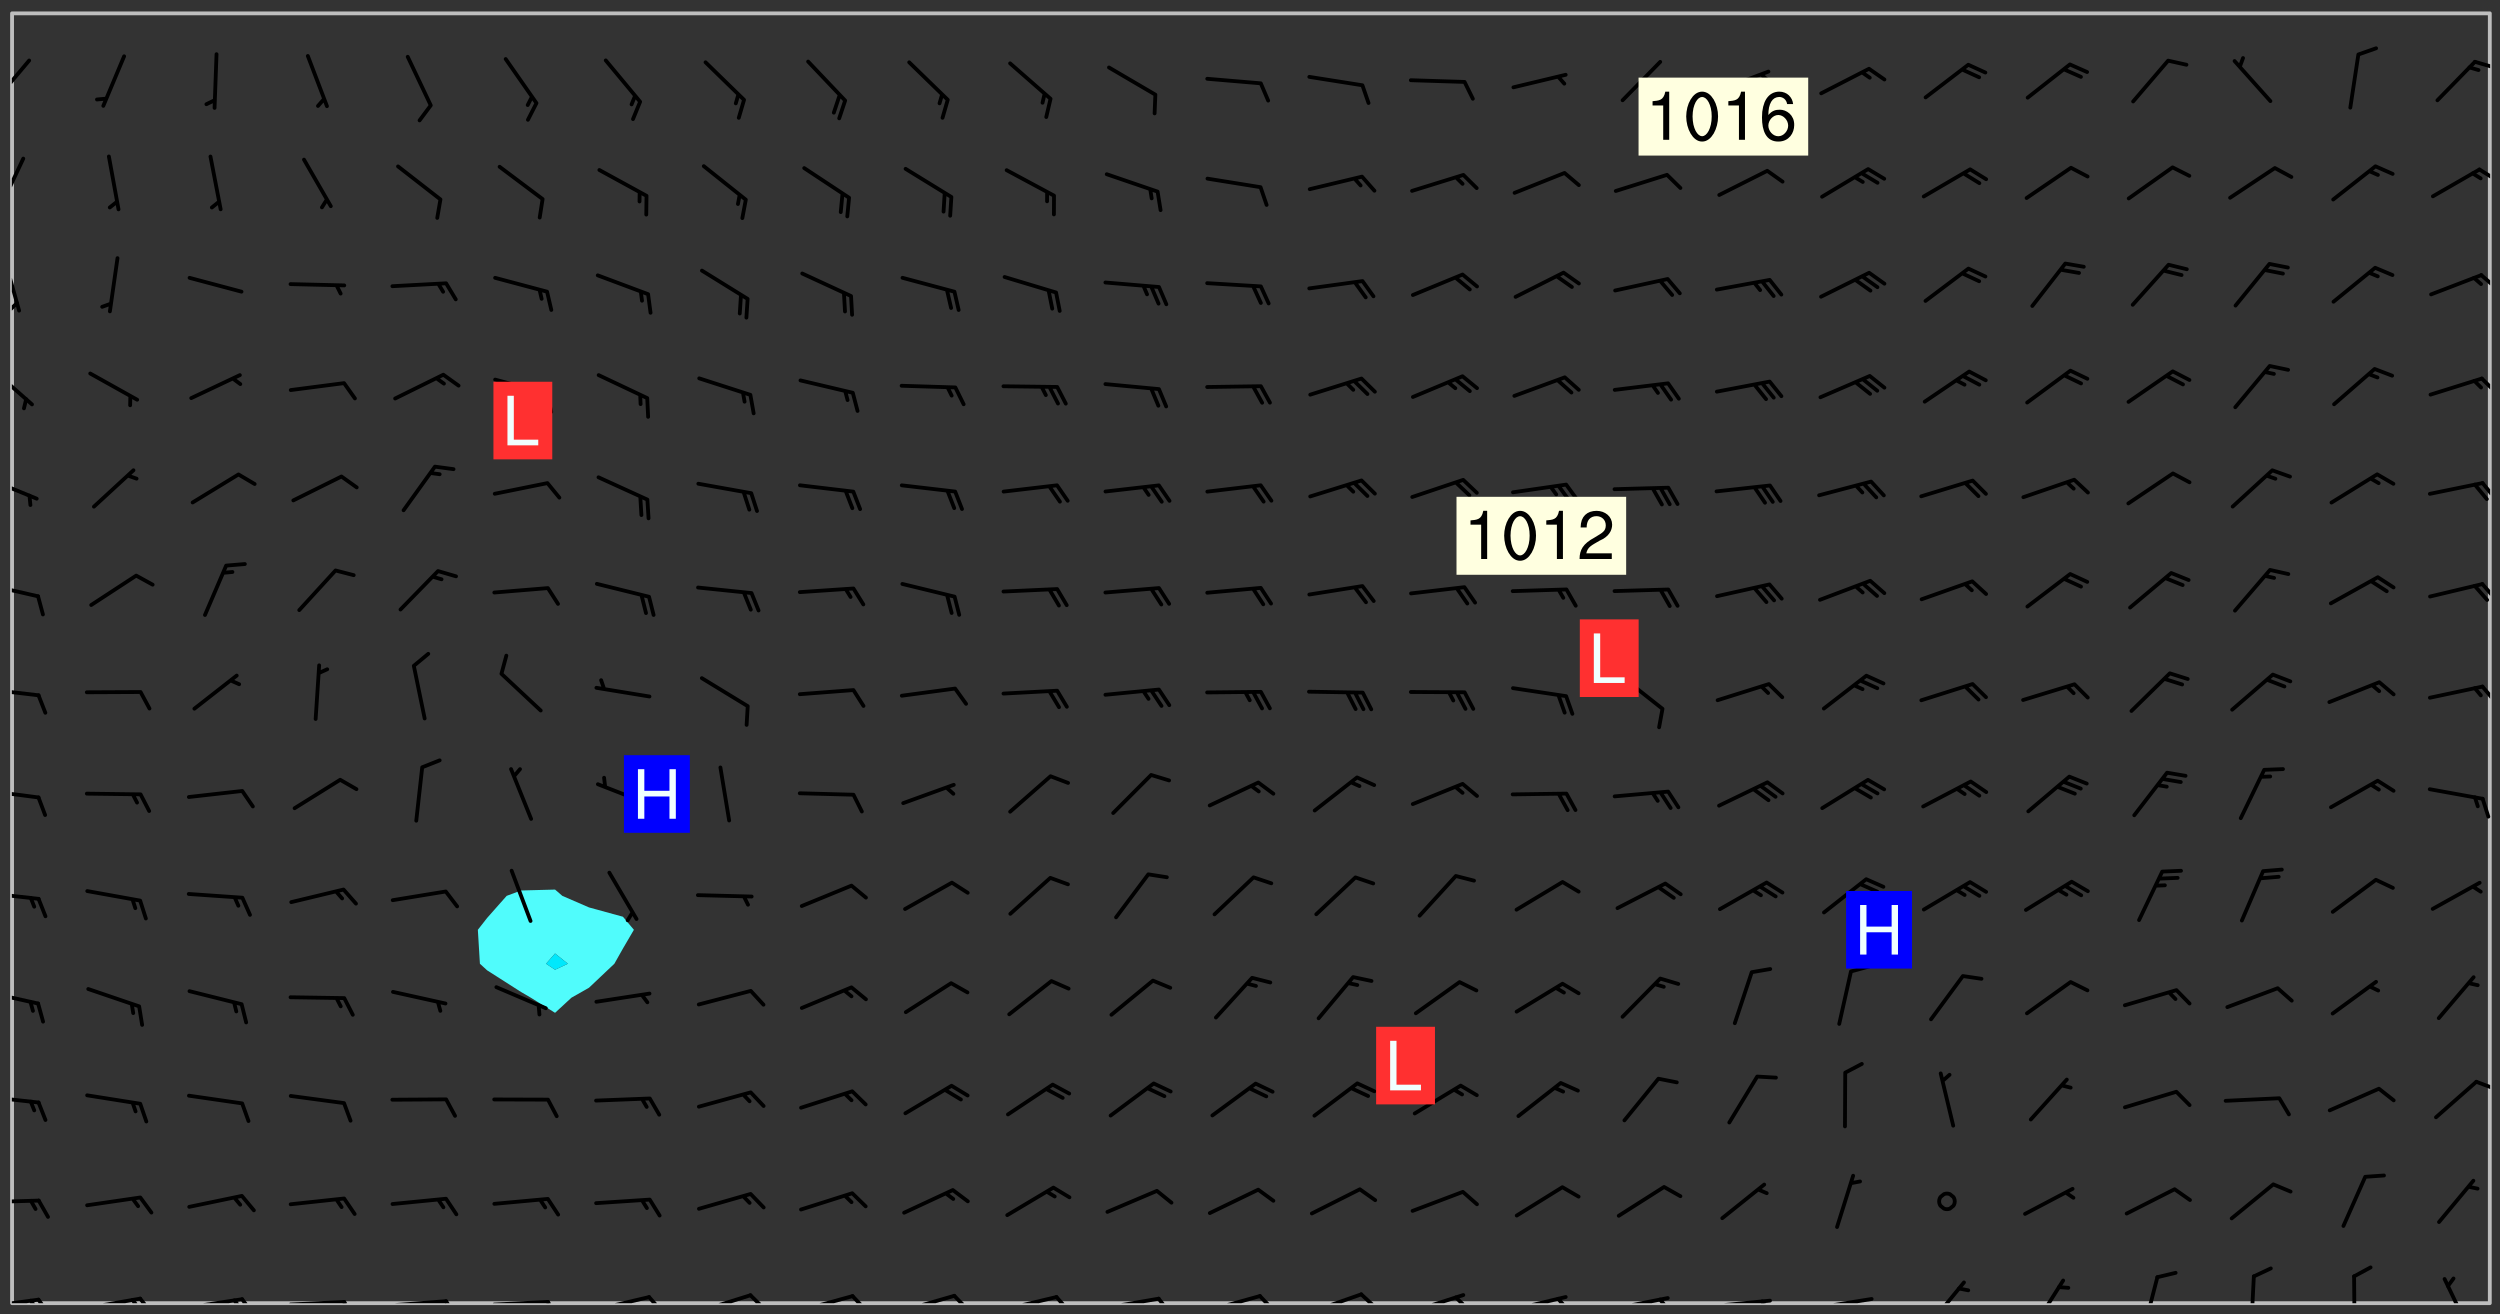 <svg xmlns="http://www.w3.org/2000/svg" role="img" xmlns:xlink="http://www.w3.org/1999/xlink" viewBox="142.45 309.95 326.84 171.84"><rect x="142.45" y="309.95" width="326.84" height="171.84" fill="#333333" stroke="none"/><defs><clipPath id="clip2"><path d="M 144 311.672 L 145 311.672 L 145 480.328 L 144 480.328 Z M 144 311.672"/></clipPath><clipPath id="clip3"><path d="M 144 311.672 L 468 311.672 L 468 480.328 L 144 480.328 Z M 144 311.672"/></clipPath><clipPath id="clip4"><path d="M 467 311.672 L 468 311.672 L 468 480.328 L 467 480.328 Z M 467 311.672"/></clipPath><clipPath id="clip5"><path d="M 144 479 L 148 479 L 148 480.328 L 144 480.328 Z M 144 479"/></clipPath><clipPath id="clip6"><path d="M 147 479 L 150 479 L 150 480.328 L 147 480.328 Z M 147 479"/></clipPath><clipPath id="clip7"><path d="M 146 479 L 148 479 L 148 480.328 L 146 480.328 Z M 146 479"/></clipPath><clipPath id="clip8"><path d="M 153 479 L 162 479 L 162 480.328 L 153 480.328 Z M 153 479"/></clipPath><clipPath id="clip9"><path d="M 160 479 L 163 479 L 163 480.328 L 160 480.328 Z M 160 479"/></clipPath><clipPath id="clip10"><path d="M 159 479 L 161 479 L 161 480.328 L 159 480.328 Z M 159 479"/></clipPath><clipPath id="clip11"><path d="M 166 479 L 175 479 L 175 480.328 L 166 480.328 Z M 166 479"/></clipPath><clipPath id="clip12"><path d="M 173 479 L 176 479 L 176 480.328 L 173 480.328 Z M 173 479"/></clipPath><clipPath id="clip13"><path d="M 172 479 L 175 479 L 175 480.328 L 172 480.328 Z M 172 479"/></clipPath><clipPath id="clip14"><path d="M 180 479 L 188 479 L 188 480.328 L 180 480.328 Z M 180 479"/></clipPath><clipPath id="clip15"><path d="M 187 479 L 189 479 L 189 480.328 L 187 480.328 Z M 187 479"/></clipPath><clipPath id="clip16"><path d="M 193 479 L 202 479 L 202 480.328 L 193 480.328 Z M 193 479"/></clipPath><clipPath id="clip17"><path d="M 200 479 L 203 479 L 203 480.328 L 200 480.328 Z M 200 479"/></clipPath><clipPath id="clip18"><path d="M 206 479 L 215 479 L 215 480.328 L 206 480.328 Z M 206 479"/></clipPath><clipPath id="clip19"><path d="M 213 479 L 216 479 L 216 480.328 L 213 480.328 Z M 213 479"/></clipPath><clipPath id="clip20"><path d="M 220 479 L 228 479 L 228 480.328 L 220 480.328 Z M 220 479"/></clipPath><clipPath id="clip21"><path d="M 227 479 L 230 479 L 230 480.328 L 227 480.328 Z M 227 479"/></clipPath><clipPath id="clip22"><path d="M 233 479 L 241 479 L 241 480.328 L 233 480.328 Z M 233 479"/></clipPath><clipPath id="clip23"><path d="M 240 479 L 243 479 L 243 480.328 L 240 480.328 Z M 240 479"/></clipPath><clipPath id="clip24"><path d="M 246 479 L 255 479 L 255 480.328 L 246 480.328 Z M 246 479"/></clipPath><clipPath id="clip25"><path d="M 253 479 L 256 479 L 256 480.328 L 253 480.328 Z M 253 479"/></clipPath><clipPath id="clip26"><path d="M 260 479 L 268 479 L 268 480.328 L 260 480.328 Z M 260 479"/></clipPath><clipPath id="clip27"><path d="M 266 479 L 270 479 L 270 480.328 L 266 480.328 Z M 266 479"/></clipPath><clipPath id="clip28"><path d="M 273 479 L 281 479 L 281 480.328 L 273 480.328 Z M 273 479"/></clipPath><clipPath id="clip29"><path d="M 280 479 L 283 479 L 283 480.328 L 280 480.328 Z M 280 479"/></clipPath><clipPath id="clip30"><path d="M 286 479 L 295 479 L 295 480.328 L 286 480.328 Z M 286 479"/></clipPath><clipPath id="clip31"><path d="M 293 479 L 296 479 L 296 480.328 L 293 480.328 Z M 293 479"/></clipPath><clipPath id="clip32"><path d="M 300 479 L 308 479 L 308 480.328 L 300 480.328 Z M 300 479"/></clipPath><clipPath id="clip33"><path d="M 306 479 L 310 479 L 310 480.328 L 306 480.328 Z M 306 479"/></clipPath><clipPath id="clip34"><path d="M 313 478 L 321 478 L 321 480.328 L 313 480.328 Z M 313 478"/></clipPath><clipPath id="clip35"><path d="M 320 478 L 323 478 L 323 480.328 L 320 480.328 Z M 320 478"/></clipPath><clipPath id="clip36"><path d="M 326 479 L 335 479 L 335 480.328 L 326 480.328 Z M 326 479"/></clipPath><clipPath id="clip37"><path d="M 332 479 L 334 479 L 334 480.328 L 332 480.328 Z M 332 479"/></clipPath><clipPath id="clip38"><path d="M 340 479 L 348 479 L 348 480.328 L 340 480.328 Z M 340 479"/></clipPath><clipPath id="clip39"><path d="M 345 479 L 348 479 L 348 480.328 L 345 480.328 Z M 345 479"/></clipPath><clipPath id="clip40"><path d="M 353 479 L 361 479 L 361 480.328 L 353 480.328 Z M 353 479"/></clipPath><clipPath id="clip41"><path d="M 359 479 L 361 479 L 361 480.328 L 359 480.328 Z M 359 479"/></clipPath><clipPath id="clip42"><path d="M 366 479 L 375 479 L 375 480.328 L 366 480.328 Z M 366 479"/></clipPath><clipPath id="clip43"><path d="M 372 479 L 374 479 L 374 480.328 L 372 480.328 Z M 372 479"/></clipPath><clipPath id="clip44"><path d="M 379 479 L 388 479 L 388 480.328 L 379 480.328 Z M 379 479"/></clipPath><clipPath id="clip45"><path d="M 394 477 L 400 477 L 400 480.328 L 394 480.328 Z M 394 477"/></clipPath><clipPath id="clip46"><path d="M 408 477 L 413 477 L 413 480.328 L 408 480.328 Z M 408 477"/></clipPath><clipPath id="clip47"><path d="M 422 476 L 425 476 L 425 480.328 L 422 480.328 Z M 422 476"/></clipPath><clipPath id="clip48"><path d="M 436 476 L 438 476 L 438 480.328 L 436 480.328 Z M 436 476"/></clipPath><clipPath id="clip49"><path d="M 449 476 L 451 476 L 451 480.328 L 449 480.328 Z M 449 476"/></clipPath><clipPath id="clip50"><path d="M 461 476 L 466 476 L 466 480.328 L 461 480.328 Z M 461 476"/></clipPath><clipPath id="clip51"><path d="M 144 466 L 148 466 L 148 468 L 144 468 Z M 144 466"/></clipPath><clipPath id="clip52"><path d="M 144 453 L 148 453 L 148 455 L 144 455 Z M 144 453"/></clipPath><clipPath id="clip53"><path d="M 465 451 L 468 451 L 468 453 L 465 453 Z M 465 451"/></clipPath><clipPath id="clip54"><path d="M 144 439 L 148 439 L 148 442 L 144 442 Z M 144 439"/></clipPath><clipPath id="clip55"><path d="M 144 426 L 148 426 L 148 428 L 144 428 Z M 144 426"/></clipPath><clipPath id="clip56"><path d="M 144 413 L 148 413 L 148 415 L 144 415 Z M 144 413"/></clipPath><clipPath id="clip57"><path d="M 466 414 L 468 414 L 468 417 L 466 417 Z M 466 414"/></clipPath><clipPath id="clip58"><path d="M 144 399 L 148 399 L 148 402 L 144 402 Z M 144 399"/></clipPath><clipPath id="clip59"><path d="M 466 399 L 468 399 L 468 402 L 466 402 Z M 466 399"/></clipPath><clipPath id="clip60"><path d="M 144 386 L 148 386 L 148 389 L 144 389 Z M 144 386"/></clipPath><clipPath id="clip61"><path d="M 466 386 L 468 386 L 468 389 L 466 389 Z M 466 386"/></clipPath><clipPath id="clip62"><path d="M 144 372 L 148 372 L 148 376 L 144 376 Z M 144 372"/></clipPath><clipPath id="clip63"><path d="M 466 372 L 468 372 L 468 376 L 466 376 Z M 466 372"/></clipPath><clipPath id="clip64"><path d="M 144 357 L 147 357 L 147 364 L 144 364 Z M 144 357"/></clipPath><clipPath id="clip65"><path d="M 466 359 L 468 359 L 468 362 L 466 362 Z M 466 359"/></clipPath><clipPath id="clip66"><path d="M 144 343 L 146 343 L 146 351 L 144 351 Z M 144 343"/></clipPath><clipPath id="clip67"><path d="M 144 349 L 145 349 L 145 351 L 144 351 Z M 144 349"/></clipPath><clipPath id="clip68"><path d="M 466 345 L 468 345 L 468 348 L 466 348 Z M 466 345"/></clipPath><clipPath id="clip69"><path d="M 144 330 L 146 330 L 146 338 L 144 338 Z M 144 330"/></clipPath><clipPath id="clip70"><path d="M 466 331 L 468 331 L 468 334 L 466 334 Z M 466 331"/></clipPath><clipPath id="clip71"><path d="M 144 317 L 147 317 L 147 324 L 144 324 Z M 144 317"/></clipPath><clipPath id="clip72"><path d="M 465 317 L 468 317 L 468 319 L 465 319 Z M 465 317"/></clipPath><g id="surface383" clip-path="url(#clip1)"><path fill="#fff" fill-opacity="0" fill-rule="evenodd" d="M 0 0 L 1000 0 L 1000 1000 L 0 1000 Z M 0 0"/><path fill="#d3d3d3" fill-opacity="0" fill-rule="evenodd" d="M162.152 355.867L161.918 356.16 161.977 356.395 162.094 356.566 162.27 356.801 162.562 357.148 162.676 357.207 162.793 357.035 162.852 356.801 163.027 356.625 163.492 356.449 164.191 356.449 164.426 356.742 164.715 357.559 164.773 357.734 164.949 357.965 165.301 358.199 166 358.898 166.172 359.074 166.406 359.422 166.641 359.832 166.93 360.414 167.34 360.879 167.57 361.113 167.805 361.289 167.922 361.52 168.098 361.812 168.27 362.977 168.27 363.211 168.328 363.5 168.387 363.617 168.504 363.734 168.852 364.145 168.969 364.316 169.145 364.492 169.32 364.727 169.438 364.898 169.609 365.25 169.668 365.484 169.902 365.891 170.137 365.832 169.961 366.008 169.902 366.938 169.32 366.938 169.086 366.824 168.738 366.938 168.621 367.055 168.562 367.348 168.504 367.523 168.387 367.695 167.922 367.988 167.863 368.223 167.805 368.336 167.805 368.98 167.863 369.152 167.863 369.562 167.922 369.621 167.922 370.027 167.98 370.434 168.098 370.609 168.156 370.668 168.387 371.309 168.328 371.602 168.328 372.301 168.27 372.883 168.27 373.117 168.211 373.348 168.156 373.699 168.156 375.621 168.211 375.738 168.637 375.738 168.27 375.855 168.246 376.207 169.137 377.375 170.879 377.914 172.219 378.273 172.219 378.812 172.309 379.621 172.844 380.336 174.363 380.605 175.254 380.52 175.344 381.684 175.879 381.863 177.039 381.684 179.094 380.699 180.254 380.336 182.133 380.16 183.828 379.98 183.648 380.699 182.133 380.785 180.883 380.875 180.078 381.145 179.004 381.953 179.273 382.672 179.809 383.57 179.629 384.195 179.363 385.004 179.629 386.082 180.254 386.98 181.059 387.16 182.309 386.98 182.043 387.703 182.141 388.207 182.195 388.5 182.195 388.672 182.254 388.965 182.254 389.371 182.43 389.488 182.781 389.605 183.188 389.605 183.48 389.43 183.594 389.312 183.652 389.195 183.77 388.965 183.828 388.789 184.18 388.324 184.41 388.148 184.586 388.09 184.762 388.148 184.82 388.324 184.938 389.312 184.992 389.781 185.051 389.953 185.168 390.188 185.344 390.246 186.16 390.305 186.449 390.305 186.566 390.539 186.625 390.945 186.684 391.297 186.684 392.402 186.801 392.695 186.918 393.043 187.207 393.742 187.383 394.094 187.965 394.848 188.316 395.023 188.488 395.082 188.957 395.316 189.598 395.781 189.945 396.016 190.238 396.191 190.531 396.246 190.762 396.309 191.578 396.656 191.871 396.832 191.984 397.004 192.336 397.355 192.453 397.531 192.977 398.172 192.977 398.461 193.035 398.812 193.035 399.16 193.094 399.512 193.152 399.801 193.27 399.859 193.441 399.918 193.617 399.918 194.199 400.152 194.375 400.27 194.551 400.559 194.727 400.793 194.84 401.027 195.133 401.258 195.25 401.375 195.25 401.785 195.309 401.84 195.598 402.074 195.832 402.191 195.891 402.309 196.008 402.48 196.066 402.598 196.297 402.832 196.355 403.008 196.59 403.066 196.707 403.125 196.59 403.238 196.531 403.355 196.531 403.473 196.414 403.766 196.297 404.055 196.297 404.637 196.473 404.754 196.59 404.812 196.648 404.93 196.766 405.047 196.879 405.105 197.055 405.453 197.113 405.805 197.172 406.211 197.172 406.387 197.113 406.562 196.996 407.262 196.996 407.434 197.113 407.609 197.406 407.902 197.812 407.902 197.988 408.02 198.105 408.191 198.223 408.484 198.223 408.719 197.695 408.719 197.465 408.484 197.23 408.484 197.055 408.543 196.996 409.242 197.055 409.59 197.172 409.766 197.348 410.176 197.465 410.406 197.754 410.875 197.93 410.93 198.453 410.93 198.688 410.988 199.445 411.629 199.504 411.922 199.504 412.156 199.562 412.215 199.793 412.562 199.793 412.914 199.676 413.086 199.676 413.379 199.969 413.668 200.262 413.844 200.434 413.902 200.727 414.078 201.02 414.195 201.602 414.602 201.891 414.836 202.184 415.012 202.402 415.172 202.418 415.184 202.648 415.359 203.289 415.883 203.465 416.117 203.582 416.293 203.758 416.469 203.871 416.641 203.871 417.281 203.988 417.457 204.457 417.574 205.039 417.691 205.273 417.75 205.504 417.863 205.797 417.98 205.91 418.039 206.496 418.391 206.785 418.562 206.961 418.625 207.137 418.68 207.312 418.738 208.012 419.09 208.301 419.266 208.535 419.32 208.824 419.496 209.059 419.613 209.699 420.02 209.992 420.137 210.164 420.195 210.398 420.254 210.809 420.312 211.039 420.371 211.273 420.488 211.332 420.66 210.922 420.836 211.391 420.895 211.449 421.188 211.562 421.422 211.738 421.477 211.973 421.535 212.148 421.594 212.555 421.711 213.195 421.945 213.312 422.117 213.371 422.352 213.371 422.527 213.312 422.645 213.254 423.051 213.488 423.285 213.605 423.344 213.953 423.461 214.594 423.691 214.77 423.809 215.059 423.926 215.234 424.102 215.469 424.566 216.051 425.672 216.227 425.848 216.574 426.023 216.75 426.141 217.102 426.258 218.148 426.781 218.383 426.84 218.848 426.953 219.141 427.012 219.605 427.188 220.363 427.77 220.598 428.004 220.945 428.469 221.121 428.645 221.41 428.879 222.227 429.578 222.52 429.754 222.809 430.043 223.102 430.219 223.395 430.508 224.09 431.148 224.266 431.324 224.559 431.559 224.848 431.793 225.316 432.082 225.957 432.664 226.305 432.898 226.539 433.191 226.887 433.539 227.238 434.004 228.172 434.996 228.52 435.402 228.637 435.578 228.871 435.637 228.984 435.754 229.629 435.93 229.859 436.043 230.094 436.102 230.387 436.277 230.617 436.395 231.551 437.094 231.957 437.5 232.191 437.676 232.598 437.852 232.832 437.969 233.648 438.316 233.996 438.551 234.23 438.668 234.523 438.957 234.754 439.074 235.512 439.426 235.863 439.598 236.094 439.656 236.387 439.773 236.621 439.832 237.492 440.008 238.309 440.008 238.777 440.238 238.949 440.297 239.824 440.996 240.289 441.113 240.582 441.172 240.758 441.23 240.988 441.289 241.457 441.348 241.805 441.406 242.156 441.465 242.562 441.523 242.855 441.523 243.027 441.582 243.027 441.812 243.203 441.988 243.496 441.988 243.844 442.047 244.195 442.105 244.895 442.223 245.535 442.223 246 441.988 246.293 441.812 246.465 441.695 246.875 441.523 247.164 441.348 248.098 440.883 248.566 440.59 249.09 440.297 249.555 440.125 250.02 439.949 251.07 439.484 251.359 439.367 251.77 439.25 252.059 439.133 252.586 438.957 254.102 438.258 254.684 437.91 254.973 437.852 255.266 437.793 255.613 437.676 256.488 437.445 256.84 437.328 256.953 437.328 257.188 437.27 258.062 437.035 258.297 436.977 259.109 436.977 259.461 436.918 260.277 436.801 260.449 436.742 260.801 436.688 261.094 436.629 261.324 436.57 262.141 436.395 262.316 436.336 262.664 436.336 262.898 436.277 263.363 436.16 264.121 435.988 264.355 435.93 264.703 435.93 265.113 435.812 265.402 435.754 266.688 435.695 266.977 435.695 267.387 435.637 267.617 435.578 267.793 435.578 268.668 435.461 269.074 435.461 269.484 435.344 269.832 435.344 270.184 435.23 271.055 435.172 272.805 435.172 273.852 435.461 274.262 435.578 274.551 435.695 274.902 435.812 275.191 435.93 276.242 436.102 276.531 436.16 276.824 436.16 277.117 436.219 277.289 436.277 277.699 436.336 277.871 436.395 277.988 436.453 278.105 436.453 278.223 436.512 278.574 436.57 278.688 436.57 279.098 436.637 281.02 437.031 282.945 437.426 284.465 437.875 286.16 438.594 288.305 439.398 289.91 438.68 291.34 437.875 292.5 436.797 293.75 436.348 296.785 435.629 298.66 435.27 300.805 433.922 303.039 432.668 305.539 431.41 307.234 430.961 309.02 430.781 310.18 430.512 310.805 431.051 312.145 430.781 312.859 429.793 313.844 428.449 314.289 428.27 315.094 427.91 316.969 427.371 318.754 426.922 320.004 426.652 321.164 426.562 322.863 426.473 324.824 426.203 326.074 426.113 326.613 426.113 327.238 426.023 328.129 426.023 330.273 425.844 332.684 425.664 335.273 425.574 336.969 425.754 338.578 425.844 340.008 426.203 341.168 426.922 343.043 427.91 344.203 429.438 344.469 430.152 345.098 430.242 345.453 431.141 345.988 431.68 346.523 433.207 347.598 433.566 348.133 433.566 347.328 434.102 347.418 435.809 348.133 438.504 349.023 439.309 349.918 440.297 350.633 441.555 352.418 442.094 353.938 441.914 354.293 443.258 355.902 442.453 356.883 441.914 357.152 442.184 357.469 441.969 357.688 441.824 358.488 442.273 358.938 441.914 359.293 441.914 359.828 441.645 360.367 440.926 360.902 440.656 361.527 439.668 362.688 440.117 363.527 440.488 364.922 441.105 366.617 440.926 368.223 440.926 370.008 441.016 370.188 439.309 370.723 437.965 371.527 438.234 372.02 439.082 372.422 439.488 372.332 440.027 372.332 440.387 373.047 440.836 373.758 440.566 375.188 440.566 375.547 441.555 375.992 442.812 376.707 444.156 377.957 444.785 379.652 445.414 380.367 445.234 380.547 444.695 381.527 444.605 381.977 444.965 382.062 446.223 381.797 446.852 381.262 447.031 381.262 447.57 381.977 448.555 382.242 449.094 383.227 450.082 384.027 451.16 383.762 451.52 383.672 452.418 383.047 454.75 382.691 456.816 382.602 458.609 382.422 459.328 382.332 459.867 382.332 461.305 381.352 463.188 380.992 464.895 380.457 465.793 379.652 466.961 379.387 467.5 381.441 468.754 381.527 469.113 381.172 469.652 381.082 469.473 381.082 470.281 381.172 471.719 380.727 472.434 379.652 472.527 379.387 473.242 379.922 474.141 380.727 474.859 381.887 475.668 383.227 475.938 383.672 476.297 383.316 476.746 381.527 476.656 380.277 476.207 379.562 475.488 378.938 475.398 378.762 478.988 378.574 480.297 467.934 480.297 467.934 311.703 412.664 311.703 412.664 360.785 413.426 360.91 416.715 361.453 418.738 364.289 418.738 367.043 421.09 367.375 423.438 367.707 427.488 367.707 426.109 371.867 424.086 372.574 422.062 373.277 421.52 373.621 418.926 375.238 418.738 375.355 416.715 373.277 415.984 370.535 413.312 368.457 411.938 364.957 411.871 364.875 409.914 362.203 412.664 360.785 412.664 311.703 294.422 311.703 294.422 403.117 294.539 403.148 294.672 403.16 294.746 403.234 294.852 403.281 294.941 403.34 295.027 403.398 295.117 403.457 295.414 403.754 295.473 403.844 295.504 403.961 295.531 404.078 295.547 404.215 295.516 404.332 295.457 404.422 295.398 404.508 295.355 404.613 295.309 404.715 295.281 404.836 295.281 404.98 295.457 405.25 295.605 405.398 295.68 405.484 295.754 405.559 295.797 405.664 295.859 405.754 295.918 405.84 295.961 405.945 296.02 406.035 296.066 406.137 296.109 406.242 296.168 406.328 296.285 406.508 296.359 406.582 296.422 406.668 296.48 406.758 296.523 406.863 296.582 406.953 296.641 407.039 296.703 407.129 296.762 407.219 296.805 407.32 296.922 407.5 296.996 407.574 297.055 407.66 297.129 407.734 297.219 407.793 297.324 407.84 297.473 407.84 297.605 407.824 297.738 407.84 297.84 407.793 297.914 407.719 297.961 407.617 297.945 407.484 297.945 407.336 297.898 407.23 297.871 407.113 297.824 407.012 297.797 406.891 297.754 406.789 297.691 406.699 297.648 406.598 297.605 406.492 297.574 406.375 297.559 406.242 297.547 406.105 297.633 406.047 297.691 405.961 297.812 405.93 297.855 406.035 297.871 406.168 297.871 406.285 297.93 406.387 297.988 406.477 298.078 406.535 298.227 406.684 298.285 406.773 298.328 406.879 298.316 406.98 298.402 407.039 298.508 407.086 298.594 407.145 298.684 407.203 298.758 407.277 298.641 407.305 298.535 407.352 298.449 407.41 298.375 407.484 298.316 407.574 298.254 407.66 298.227 407.781 298.18 407.883 298.137 407.988 298.105 408.105 298.094 408.238 298.078 408.371 298.078 408.52 298.105 408.637 298.152 408.742 298.195 408.844 298.254 408.934 298.328 409.008 298.418 409.066 298.492 409.141 298.582 409.199 298.641 409.289 298.684 409.395 298.73 409.496 298.848 409.527 298.98 409.543 299.129 409.543 299.246 409.512 299.352 409.555 299.395 409.66 299.441 409.762 299.469 409.883 299.5 410 299.527 410.117 299.559 410.238 299.586 410.355 299.691 410.398 299.793 410.445 299.926 410.43 300.074 410.578 300.137 410.664 300.211 410.738 300.281 410.812 300.371 410.875 300.477 410.918 300.578 410.961 300.695 410.992 300.832 411.008 300.949 410.977 301.023 410.902 301.051 410.785 301.039 410.652 301.008 410.531 300.98 410.414 301.023 410.309 301.141 410.309 301.23 410.371 301.348 410.398 301.496 410.398 301.629 410.414 301.777 410.414 301.91 410.43 302.043 410.414 302.191 410.414 302.324 410.398 302.457 410.387 302.594 410.398 302.711 410.371 302.844 410.355 303.035 410.297 302.977 410.473 302.961 410.605 302.934 410.727 302.918 410.859 302.859 410.945 302.727 410.961 302.621 411.008 302.516 411.051 302.398 411.082 302.281 411.109 302.016 411.141 301.867 411.141 301.734 411.156 301.66 411.23 301.719 411.316 301.867 411.465 301.984 411.645 302.059 411.715 302.148 411.777 302.238 411.836 302.324 411.895 302.414 411.953 302.516 411.996 302.621 412.059 302.727 412.102 302.812 412.16 302.918 412.207 303.02 412.25 303.199 412.367 303.258 412.457 303.215 412.559 303.168 412.664 303.184 412.797 303.406 413.02 303.465 413.109 303.508 413.211 303.539 413.332 303.582 413.434 303.598 413.566 303.629 413.684 303.641 413.82 303.672 413.938 303.82 414.086 303.922 414.129 304.027 414.172 304.145 414.203 304.277 414.219 304.414 414.234 304.531 414.234 304.648 414.203 304.738 414.145 304.781 414.039 304.828 413.938 304.871 413.832 304.902 413.715 304.914 413.582 304.914 413.434 304.902 413.301 304.887 413.168 304.855 413.051 304.812 412.945 304.766 412.84 304.723 412.738 304.68 412.633 304.664 412.5 304.68 412.367 304.707 412.25 304.738 412.133 304.766 412.012 304.812 411.91 304.902 411.852 304.988 411.789 305.062 411.715 305.152 411.656 305.375 411.434 305.434 411.348 305.508 411.273 305.625 411.094 305.684 411.008 305.684 410.859 305.609 410.785 305.508 410.738 305.402 410.695 305.301 410.652 305.242 410.562 305.195 410.457 305.168 410.34 305.258 410.281 305.375 410.25 305.477 410.207 305.656 410.09 305.805 409.941 305.816 409.809 305.805 409.703 305.715 409.645 305.582 409.66 305.434 409.66 305.301 409.676 305.168 409.66 305.047 409.629 304.961 409.57 304.887 409.496 304.828 409.406 304.766 409.32 304.648 409.141 304.59 409.055 304.621 408.934 304.707 408.875 304.828 408.844 304.887 408.758 304.887 408.637 304.855 408.52 304.797 408.43 304.738 408.344 304.691 408.238 304.664 408.121 304.648 407.988 304.707 407.898 304.781 407.824 304.871 407.766 304.988 407.586 305.062 407.512 305.121 407.426 305.27 407.277 305.391 407.246 305.523 407.23 305.656 407.246 305.73 407.32 305.773 407.426 305.789 407.559 305.758 407.676 305.641 407.707 305.508 407.719 305.359 407.867 305.316 407.973 305.27 408.074 305.242 408.195 305.211 408.312 305.211 408.461 305.242 408.578 305.285 408.684 305.344 408.773 305.418 408.844 305.492 408.918 305.609 408.949 305.73 408.977 305.848 408.949 305.98 408.934 306.098 408.934 306.188 408.992 306.262 409.066 306.309 409.172 306.367 409.258 306.469 409.305 306.602 409.32 306.707 409.363 306.793 409.422 306.781 409.527 306.707 409.602 306.527 409.719 306.469 409.809 306.379 409.867 306.309 409.941 306.234 410.016 306.172 410.105 306.145 410.223 306.129 410.355 306.145 410.488 306.129 410.621 306.129 410.77 306.145 410.902 306.172 411.02 306.203 411.141 306.277 411.215 306.367 411.273 306.453 411.332 306.543 411.391 306.66 411.422 306.66 411.508 306.559 411.555 306.469 411.613 306.203 411.645 306.086 411.672 305.938 411.672 305.832 411.715 305.73 411.762 305.672 411.852 305.609 412.086 305.598 412.219 305.566 412.34 305.551 412.473 305.551 412.766 305.539 412.898 305.551 413.035 305.566 413.168 305.699 413.184 305.832 413.195 305.953 413.227 306.039 413.285 306.113 413.359 306.16 413.465 306.203 413.566 306.219 413.699 306.219 414.145 306.203 414.277 306.203 414.723 306.234 414.988 306.262 415.105 306.277 415.238 306.309 415.355 306.395 415.566 306.426 415.832 306.426 415.98 306.395 416.098 306.367 416.215 306.336 416.336 306.309 416.453 306.277 416.57 306.246 416.691 306.234 416.824 306.219 416.957 306.309 417.016 306.426 416.984 306.527 417 306.574 417.105 306.543 417.371 306.543 417.812 306.5 417.918 306.453 418.023 306.41 418.125 306.367 418.23 306.309 418.316 306.277 418.438 306.234 418.555 306.203 418.672 306.188 418.805 306.203 418.938 306.262 419.027 306.367 419.074 306.453 419.133 306.512 419.219 306.5 419.355 306.469 419.473 306.426 419.574 306.426 420.02 306.41 420.152 306.41 420.301 306.379 420.418 306.336 420.523 306.309 420.641 306.262 420.746 306.219 420.848 306.188 420.969 306.16 421.086 306.129 421.219 306.098 421.336 306.07 421.453 306.027 421.559 305.996 421.676 305.965 421.797 305.953 421.93 305.938 422.062 305.938 422.359 305.965 422.477 305.965 422.625 306.012 423.023 306.039 423.141 306.098 423.23 306.219 423.262 306.367 423.262 306.5 423.246 306.559 423.336 306.559 423.453 306.5 423.543 306.41 423.602 306.309 423.645 306.203 423.691 306.113 423.75 306.027 423.809 305.891 423.824 305.773 423.793 305.641 423.777 305.539 423.824 305.477 423.91 305.465 424.047 305.449 424.18 305.418 424.297 305.391 424.414 305.375 424.547 305.344 424.668 305.344 424.965 305.359 425.098 305.391 425.215 305.391 425.363 305.402 425.496 305.402 425.645 305.375 425.762 305.328 425.863 305.301 425.984 305.27 426.102 305.211 426.191 305.137 426.266 305.035 426.309 304.93 426.355 304.812 426.383 304.691 426.414 304.59 426.367 304.648 426.281 304.754 426.234 304.781 426.117 304.812 426 304.84 425.879 304.871 425.762 304.871 425.613 304.887 425.48 304.855 425.363 304.812 425.258 304.707 425.273 304.633 425.348 304.531 425.391 304.441 425.453 304.367 425.527 304.324 425.629 304.309 425.762 304.277 425.879 304.25 426 304.219 426.117 304.191 426.234 304.16 426.355 304.133 426.473 304.102 426.59 304.059 426.695 303.969 426.754 303.879 426.754 303.762 426.723 303.73 426.637 303.746 426.5 303.715 426.383 303.715 426.234 303.703 426.102 303.703 425.953 303.641 425.719 303.613 425.598 303.57 425.496 303.523 425.391 303.465 425.305 303.406 425.215 303.363 425.109 303.301 425.023 303.152 424.875 303.082 424.801 302.977 424.754 302.871 424.711 302.77 424.668 302.473 424.371 302.383 424.297 302.297 424.238 302.191 424.195 302.102 424.133 302.016 424.074 301.91 424.031 301.82 423.973 301.734 423.91 301.66 423.84 301.555 423.793 301.469 423.734 301.363 423.691 301.273 423.629 301.172 423.586 301.066 423.543 300.98 423.484 300.875 423.438 300.77 423.395 300.668 423.348 300.578 423.289 300.477 423.246 300.371 423.203 300.281 423.141 300.164 423.113 300.031 423.098 299.898 423.113 299.75 423.113 299.617 423.129 299.5 423.098 299.41 423.039 299.336 422.965 299.246 422.906 299.145 422.859 298.996 422.859 298.875 422.832 298.773 422.789 298.699 422.715 298.582 422.535 298.492 422.477 298.391 422.434 298.301 422.371 298.195 422.328 298.105 422.27 298.02 422.211 297.914 422.164 297.855 422.078 297.797 421.988 297.754 421.883 297.707 421.781 297.633 421.707 297.547 421.648 297.473 421.574 297.383 421.516 297.16 421.293 297.117 421.188 297.086 420.922 297.191 420.879 297.336 420.879 297.441 420.922 297.516 420.996 297.605 421.055 297.691 421.113 297.797 421.16 297.887 421.219 298.035 421.367 298.105 421.441 298.254 421.59 298.316 421.676 298.391 421.75 298.477 421.809 298.551 421.883 298.641 421.945 298.73 422.004 298.816 422.062 299.086 422.238 299.188 422.285 299.293 422.328 299.395 422.371 299.441 422.297 299.5 422.211 299.574 422.137 299.645 422.062 299.75 422.105 299.824 422.18 299.883 422.27 299.926 422.371 299.973 422.477 300.016 422.582 300.137 422.609 300.254 422.582 300.328 422.492 300.371 422.387 300.43 422.297 300.504 422.223 300.609 422.18 300.727 422.152 300.859 422.164 300.949 422.223 301.098 422.371 301.156 422.461 301.199 422.566 301.246 422.668 301.289 422.773 301.332 422.875 301.438 422.922 301.543 422.965 301.676 422.98 301.762 422.922 301.82 422.832 301.895 422.758 302 422.715 302.117 422.742 302.223 422.789 302.324 422.832 302.43 422.875 302.531 422.922 302.711 423.039 302.711 423.156 302.695 423.289 302.711 423.422 302.727 423.559 302.785 423.645 302.887 423.691 303.008 423.719 303.125 423.75 303.273 423.75 303.391 423.719 303.449 423.629 303.629 423.512 303.688 423.422 303.762 423.348 303.82 423.262 303.938 423.082 304.117 422.965 304.234 422.996 304.324 423.055 304.367 423.129 304.352 423.262 304.352 423.379 304.441 423.438 304.59 423.438 304.723 423.422 304.855 423.41 305.121 423.379 305.227 423.336 305.344 423.305 305.465 423.277 305.539 423.203 305.609 423.129 305.672 423.039 305.656 422.934 305.609 422.832 305.508 422.789 305.402 422.773 305.285 422.801 305.02 422.832 304.871 422.832 304.797 422.758 304.707 422.699 304.59 422.668 304.473 422.641 304.34 422.625 304.191 422.625 304.059 422.641 303.762 422.641 303.656 422.594 303.508 422.445 303.465 422.344 303.406 422.254 303.629 422.031 303.715 421.973 303.82 421.93 303.938 421.898 304.07 421.883 304.203 421.898 304.34 421.914 304.441 421.957 304.574 421.945 304.664 421.883 304.766 421.84 304.828 421.75 304.781 421.648 304.691 421.59 304.574 421.559 304.473 421.516 304.414 421.426 304.352 421.336 304.352 421.219 304.367 421.086 304.473 421.039 304.547 420.969 304.547 420.848 304.457 420.789 304.426 420.672 304.516 420.613 304.59 420.539 304.633 420.434 304.691 420.344 304.738 420.242 304.754 420.109 304.754 419.961 304.707 419.855 304.664 419.754 304.574 419.695 304.441 419.68 304.34 419.637 304.203 419.621 304.086 419.59 303.641 419.59 303.508 419.574 303.375 419.562 303.242 419.547 303.125 419.516 302.977 419.516 302.844 419.5 302.711 419.488 302.445 419.457 302.324 419.414 302.238 419.355 302.164 419.281 302.164 419.133 302.176 419 302.281 418.953 302.383 418.91 302.516 418.895 302.668 418.895 302.801 418.879 303.094 418.879 303.215 418.91 303.316 418.953 303.406 419.012 303.641 419.074 303.762 419.027 303.852 418.969 303.953 418.926 304.086 418.91 304.191 418.953 304.293 419 304.426 419.012 304.547 418.984 304.691 418.984 304.812 418.953 304.93 418.926 305.035 418.879 305.109 418.805 305.195 418.746 305.344 418.598 305.402 418.512 305.449 418.406 305.477 418.289 305.492 418.184 305.391 418.141 305.301 418.082 305.184 418.051 305.078 418.008 304.988 417.945 304.914 417.859 304.84 417.785 304.738 417.742 304.633 417.695 304.531 417.652 304.473 417.562 304.426 417.461 304.34 417.25 304.277 417.164 304.219 417.074 304.145 417 304.059 416.941 303.789 416.941 303.672 416.973 303.582 417.031 303.48 417.074 303.348 417.09 303.242 417.074 303.215 416.957 303.152 416.867 303.035 416.836 302.934 416.793 302.785 416.645 302.754 416.527 302.738 416.422 302.812 416.348 302.992 416.23 303.109 416.203 303.227 416.172 303.363 416.188 303.465 416.23 303.57 416.273 303.672 416.32 303.777 416.363 303.895 416.395 304.027 416.41 304.145 416.438 304.277 416.453 304.383 416.438 304.473 416.379 304.398 416.305 304.293 416.262 304.219 416.188 304.145 416.098 303.996 415.949 303.91 415.891 303.82 415.832 303.746 415.758 303.656 415.699 303.555 415.652 303.434 415.625 303.332 415.578 303.227 415.535 303.109 415.504 303.008 415.461 302.887 415.43 302.738 415.43 302.621 415.461 302.516 415.504 302.43 415.566 302.25 415.684 302.164 415.742 302.074 415.801 301.969 415.848 301.883 415.906 301.777 415.949 301.676 415.992 301.57 416.039 301.496 416.113 301.438 416.203 301.379 416.289 301.332 416.395 301.273 416.48 301.199 416.555 301.066 416.543 300.949 416.512 300.832 416.512 300.758 416.586 300.668 416.645 300.594 416.719 300.504 416.777 300.418 416.836 300.312 416.883 300.211 416.926 300.074 416.941 299.973 416.898 299.824 416.75 299.719 416.703 299.633 416.703 299.527 416.75 299.426 416.793 299.305 416.824 299.188 416.793 299.113 416.719 299.113 416.602 299.145 416.48 299.219 416.41 299.277 416.32 299.352 416.246 299.469 416.215 299.574 416.172 299.867 416.172 300 416.156 300.137 416.141 300.238 416.098 300.328 416.039 300.43 415.992 300.52 415.934 300.652 415.922 300.742 415.98 300.875 415.992 300.965 415.934 301.051 415.875 301.156 415.832 301.246 415.773 301.332 415.711 301.422 415.652 301.57 415.504 301.629 415.418 301.688 415.328 301.793 415.285 301.926 415.27 302.043 415.297 302.164 415.328 302.223 415.27 302.281 415.18 302.312 414.914 302.34 414.797 302.445 414.809 302.578 414.824 302.68 414.781 302.77 414.723 302.828 414.633 302.902 414.559 302.961 414.469 303.008 414.367 303.02 414.234 303.008 414.102 302.961 413.996 302.812 413.848 302.754 413.758 302.695 413.672 302.652 413.566 302.652 413.121 302.668 412.988 302.668 412.84 302.68 412.707 302.621 412.648 302.531 412.707 302.43 412.664 302.25 412.547 302.164 412.488 302.102 412.398 302.043 412.309 301.969 412.234 301.883 412.176 301.762 412.207 301.66 412.219 301.555 412.266 301.469 412.324 301.363 412.367 301.215 412.516 301.125 412.574 301.039 412.633 300.949 412.695 300.844 412.738 300.711 412.754 300.711 412.633 300.816 412.59 300.934 412.559 301.008 412.488 301.051 412.383 301.051 412.234 301.023 412.117 300.875 411.969 300.742 411.953 300.594 411.953 300.477 411.984 300.371 412.027 300.27 412.07 300.18 412.133 300.062 412.16 299.988 412.086 300 411.953 299.957 411.852 299.914 411.746 299.824 411.688 299.707 411.715 299.586 411.746 299.469 411.777 299.367 411.82 299.246 411.852 299.145 411.895 299.039 411.938 298.949 411.996 298.848 412.012 298.848 411.895 298.863 411.762 298.805 411.672 298.73 411.715 298.582 411.863 298.523 411.953 298.449 412.027 298.402 412.133 298.359 412.234 298.285 412.309 298.227 412.398 298.152 412.473 298.094 412.559 298.02 412.633 297.93 412.695 297.855 412.766 297.781 412.84 297.68 412.855 297.547 412.871 297.441 412.828 297.441 412.707 297.59 412.559 297.633 412.457 297.691 412.367 297.738 412.266 297.781 412.16 297.84 412.07 297.871 411.953 297.914 411.852 297.945 411.73 297.973 411.613 298.02 411.508 298.062 411.406 298.105 411.301 298.18 411.23 298.27 411.168 298.359 411.109 298.461 411.066 298.758 411.066 299.023 411.035 299.129 410.992 299.055 410.918 298.938 410.887 298.832 410.844 298.742 410.785 298.641 410.738 298.551 410.68 298.449 410.637 298.344 410.594 298.254 410.531 298.168 410.473 298.062 410.43 297.961 410.387 297.84 410.355 297.723 410.324 297.621 410.281 297.5 410.25 297.398 410.207 297.309 410.148 297.266 410.043 297.25 409.91 297.352 409.867 297.484 409.852 297.621 409.867 297.754 409.852 297.855 409.809 297.914 409.719 297.93 409.613 297.84 409.555 297.766 409.48 297.664 409.438 297.574 409.379 297.426 409.23 297.383 409.125 297.367 408.992 297.367 408.699 297.309 408.609 297.219 408.551 297.145 408.477 297.102 408.371 297.07 408.254 297.012 408.164 296.938 408.09 296.82 408.062 296.746 407.988 296.656 407.93 296.566 407.867 296.48 407.809 296.406 407.734 296.348 407.648 296.301 407.543 296.215 407.484 296.066 407.336 295.871 407.277 295.738 407.293 295.637 407.336 295.562 407.41 295.516 407.512 295.473 407.617 295.414 407.707 295.355 407.793 295.059 408.09 294.969 408.148 294.883 408.148 294.82 408.062 294.777 407.957 294.809 407.84 294.867 407.75 294.895 407.633 294.883 407.5 294.793 407.438 294.688 407.484 294.57 407.512 294.453 407.543 294.184 407.719 294.082 407.766 293.965 407.793 293.859 407.84 293.77 407.898 293.668 407.941 293.609 407.855 293.562 407.75 293.578 407.617 293.625 407.512 293.695 407.438 293.77 407.367 293.828 407.277 293.828 407.129 293.785 407.023 293.547 407.023 293.445 407.07 293.414 407.188 293.387 407.305 293.355 407.426 293.281 407.469 293.148 407.484 293.074 407.438 293.031 407.336 292.988 407.23 292.941 407.129 292.898 407.023 292.777 407.055 292.676 407.098 292.543 407.113 292.426 407.145 292.32 407.188 292.23 407.246 292.129 407.293 292.008 407.32 291.875 407.336 291.773 407.293 291.715 407.203 291.668 407.098 291.625 406.996 291.582 406.891 291.582 406.773 291.641 406.684 291.727 406.625 291.906 406.508 292.008 406.461 292.113 406.418 292.219 406.359 292.32 406.316 292.41 406.254 292.512 406.211 292.617 406.152 292.719 406.105 292.809 406.047 292.914 406.004 293.016 405.961 293.105 405.898 293.207 405.855 293.344 405.84 293.461 405.871 293.562 405.914 293.684 405.945 293.785 405.988 293.891 406.035 293.992 406.078 294.098 406.121 294.199 406.168 294.305 406.211 294.406 406.254 294.512 406.301 294.598 406.359 294.703 406.402 294.82 406.434 294.926 406.477 295.027 406.523 295.117 406.582 295.223 406.625 295.324 406.668 295.43 406.715 295.547 406.742 295.648 406.789 295.77 406.816 295.918 406.816 296.004 406.758 296.02 406.656 296.078 406.566 296.051 406.449 295.977 406.375 295.859 406.195 295.785 406.121 295.695 406.047 295.516 405.93 295.43 405.871 295.324 405.828 295.223 405.781 294.953 405.605 294.895 405.516 294.82 405.441 294.762 405.352 294.719 405.25 294.688 405.133 294.672 404.996 294.672 404.434 294.66 404.301 294.645 404.168 294.613 404.051 294.598 403.918 294.586 403.785 294.555 403.664 294.332 403.441 294.273 403.355 294.258 403.25 294.289 403.133 294.422 403.117 294.422 311.703 172.992 311.703 172.992 313.156 172.934 313.391 172.582 314.441 172.41 314.965 172.293 315.312 172.117 315.723 172 315.895 171.766 316.188 171.535 316.246 171.184 316.246 171.066 316.305 170.836 316.711 170.836 317.004 170.953 317.18 171.184 317.41 171.301 317.645 171.941 318.402 172.234 318.867 172.41 319.102 172.641 319.453 172.875 319.801 173.516 320.617 173.691 321.082 173.863 321.492 173.98 322.188 174.156 322.656 174.273 324.055 174.332 324.52 174.332 325.395 174.449 326.441 174.449 331.223 174.391 331.688 174.039 332.969 173.863 333.492 173.75 333.902 173.398 334.832 172.934 336 172.699 336.582 172.582 336.758 172.41 337.105 172.234 337.512 171.883 338.328 171.824 338.621 171.711 338.914 171.594 339.203 171.535 339.379 171.418 340.254 171.359 340.66 171.301 340.777 171.242 340.953 171.184 341.125 170.953 341.652 170.836 341.824 170.836 342.059 170.719 342.293 170.66 342.465 170.484 343.051 170.484 343.34 170.426 343.516 170.426 343.809 170.367 343.922 170.309 344.449 170.309 344.621 170.254 344.855 170.254 347.477 170.078 348.293 169.961 348.469 169.785 348.703 169.668 348.875 169.555 349.109 168.969 350.043 168.738 350.332 168.445 350.797 168.27 351.031 167.98 351.383 167.629 352.082 167.516 352.312 167.34 352.723 167.164 352.953 166.758 353.48 165.941 354.18 165.648 354.352 165.359 354.586 165.184 354.703 165.008 354.879 164.484 355.285 163.957 355.461 163.785 355.637 163.551 355.691 162.91 355.867 162.152 355.867M174.363 386.891L173.289 387.34 173.648 388.234 174.898 387.52 175.344 386.98 174.363 386.891"/><path fill="#d3d3d3" fill-opacity="0" fill-rule="evenodd" d="M201.508 416.598L200.613 416.598 201.062 417.227 202.043 417.586 202.848 417.496 203.293 416.508 203.117 416.598 202.402 416.242 201.508 416.598M356.129 475.668L356.07 475.145 356.07 474.852 356.184 474.559 356.242 474.328 356.711 473.859 356.824 473.859 356.941 473.746 357.059 473.688 357.234 473.688 357.469 473.629 357.816 473.629 358.051 473.688 358.168 473.746 358.398 473.918 358.457 474.094 358.574 474.676 358.574 474.969 358.457 475.145 358.285 475.434 358.109 475.609 357.582 476.133 357.352 476.367 357.234 476.426 357.059 476.426 356.941 476.367 356.535 476.074 356.359 475.957 356.242 475.898 356.184 475.785 356.129 475.668M362.77 464.711L362.711 464.539 362.711 463.43 362.77 463.258 362.945 463.199 363.117 463.141 363.293 463.141 363.527 463.082 363.645 463.141 363.703 463.84 363.645 464.012 363.527 464.188 363.41 464.246 363.176 464.77 363.062 464.828 362.828 464.828 362.77 464.711M372.383 450.32L372.266 450.145 372.266 449.445 372.559 448.57 372.676 448.398 372.852 448.047 372.965 447.816 373.082 447.523 373.434 446.766 373.551 446.535 373.723 446.301 373.898 446.301 374.016 446.242 374.656 446.242 374.773 446.301 375.008 446.535 375.18 446.648 375.531 446.941 375.648 447.059 375.762 447.234 375.762 447.348 375.879 447.406 375.996 447.523 375.996 448.223 375.938 448.398 375.938 448.629 375.879 448.805 375.531 449.855 375.414 450.086 375.297 450.32 375.18 450.379 374.949 450.613 374.309 450.902 373.434 450.902 373.023 450.785 372.383 450.32"/><path fill="none" stroke="#bebebe" stroke-linecap="round" stroke-linejoin="round" stroke-miterlimit="10" stroke-width=".5" d="M 431.957 354.305 L 108.027 354.305 L 108.027 185.68 L 431.957 185.68 L 431.957 354.305" transform="matrix(1 0 0 -1 36 666)"/><g clip-path="url(#clip2)"><path fill="#fff" fill-opacity="0" fill-rule="evenodd" d="M 144 475.891 L 144 480.328 L 144.004 480.328 L 144 480.328 L 144 311.672 L 144.004 311.672 L 144 311.672 L 144 475.891"/></g><g clip-path="url(#clip3)"><path fill="#fff" fill-opacity="0" fill-rule="evenodd" d="M 144.004 480.328 L 144.004 311.672 L 215.016 311.672 L 215.016 426.25 L 210.574 426.367 L 208.691 427.07 L 206.137 429.957 L 204.922 431.508 L 205.191 435.945 L 206.137 436.809 L 210.574 439.641 L 211.844 440.383 L 215.016 442.363 L 217.16 440.383 L 219.453 439.082 L 222.77 435.945 L 223.891 433.957 L 225.324 431.508 L 223.891 429.801 L 219.453 428.582 L 215.965 427.07 L 215.016 426.25 L 215.016 311.672 L 467.996 311.672 L 467.996 480.328 L 144.004 480.328"/></g><path fill="#50fcfc" fill-rule="evenodd" d="M 205.191 435.945 L 204.922 431.508 L 206.137 429.957 L 208.691 427.07 L 210.574 426.367 L 215.016 426.25 L 215.016 434.602 L 213.836 435.945 L 215.016 436.73 L 216.688 435.945 L 215.016 434.602 L 215.016 426.25 L 215.965 427.07 L 219.453 428.582 L 223.891 429.801 L 225.324 431.508 L 223.891 433.957 L 222.77 435.945 L 219.453 439.082 L 217.16 440.383 L 215.016 442.363 L 211.844 440.383 L 210.574 439.641 L 206.137 436.809 L 205.191 435.945"/><path fill="#00e8fc" fill-rule="evenodd" d="M 215.016 436.73 L 213.836 435.945 L 215.016 434.602 L 216.688 435.945 L 215.016 436.73"/><g clip-path="url(#clip4)"><path fill="#fff" fill-opacity="0" fill-rule="evenodd" d="M 467.996 480.328 L 468 480.328 L 468 311.672 L 467.996 311.672 L 468 311.672 L 468 480.328 L 467.996 480.328"/></g><g clip-path="url(#clip5)"><path fill="none" stroke="#000" stroke-linecap="round" stroke-linejoin="round" stroke-miterlimit="10" stroke-width=".5" d="M 111.48 186.137 L 104.52 185.203" transform="matrix(1 0 0 -1 36 666)"/></g><g clip-path="url(#clip6)"><path fill="none" stroke="#000" stroke-linecap="round" stroke-linejoin="round" stroke-miterlimit="10" stroke-width=".5" d="M 111.48 186.137 L 112.91 184.145" transform="matrix(1 0 0 -1 36 666)"/></g><g clip-path="url(#clip7)"><path fill="none" stroke="#000" stroke-linecap="round" stroke-linejoin="round" stroke-miterlimit="10" stroke-width=".5" d="M 110.469 186.004 L 111.184 185.004" transform="matrix(1 0 0 -1 36 666)"/></g><g clip-path="url(#clip8)"><path fill="none" stroke="#000" stroke-linecap="round" stroke-linejoin="round" stroke-miterlimit="10" stroke-width=".5" d="M 124.777 186.273 L 117.855 185.066" transform="matrix(1 0 0 -1 36 666)"/></g><g clip-path="url(#clip9)"><path fill="none" stroke="#000" stroke-linecap="round" stroke-linejoin="round" stroke-miterlimit="10" stroke-width=".5" d="M 124.777 186.273 L 126.285 184.34" transform="matrix(1 0 0 -1 36 666)"/></g><g clip-path="url(#clip10)"><path fill="none" stroke="#000" stroke-linecap="round" stroke-linejoin="round" stroke-miterlimit="10" stroke-width=".5" d="M 123.77 186.098 L 124.523 185.133" transform="matrix(1 0 0 -1 36 666)"/></g><g clip-path="url(#clip11)"><path fill="none" stroke="#000" stroke-linecap="round" stroke-linejoin="round" stroke-miterlimit="10" stroke-width=".5" d="M 138.105 186.195 L 131.156 185.145" transform="matrix(1 0 0 -1 36 666)"/></g><g clip-path="url(#clip12)"><path fill="none" stroke="#000" stroke-linecap="round" stroke-linejoin="round" stroke-miterlimit="10" stroke-width=".5" d="M 138.105 186.195 L 139.566 184.227" transform="matrix(1 0 0 -1 36 666)"/></g><g clip-path="url(#clip13)"><path fill="none" stroke="#000" stroke-linecap="round" stroke-linejoin="round" stroke-miterlimit="10" stroke-width=".5" d="M 137.094 186.043 L 137.824 185.059" transform="matrix(1 0 0 -1 36 666)"/></g><g clip-path="url(#clip14)"><path fill="none" stroke="#000" stroke-linecap="round" stroke-linejoin="round" stroke-miterlimit="10" stroke-width=".5" d="M 151.453 185.836 L 144.434 185.508" transform="matrix(1 0 0 -1 36 666)"/></g><g clip-path="url(#clip15)"><path fill="none" stroke="#000" stroke-linecap="round" stroke-linejoin="round" stroke-miterlimit="10" stroke-width=".5" d="M 151.453 185.836 L 152.707 183.723" transform="matrix(1 0 0 -1 36 666)"/></g><g clip-path="url(#clip16)"><path fill="none" stroke="#000" stroke-linecap="round" stroke-linejoin="round" stroke-miterlimit="10" stroke-width=".5" d="M 164.762 185.938 L 157.758 185.402" transform="matrix(1 0 0 -1 36 666)"/></g><g clip-path="url(#clip17)"><path fill="none" stroke="#000" stroke-linecap="round" stroke-linejoin="round" stroke-miterlimit="10" stroke-width=".5" d="M 164.762 185.938 L 166.078 183.867" transform="matrix(1 0 0 -1 36 666)"/></g><g clip-path="url(#clip18)"><path fill="none" stroke="#000" stroke-linecap="round" stroke-linejoin="round" stroke-miterlimit="10" stroke-width=".5" d="M 178.086 185.844 L 171.066 185.5" transform="matrix(1 0 0 -1 36 666)"/></g><g clip-path="url(#clip19)"><path fill="none" stroke="#000" stroke-linecap="round" stroke-linejoin="round" stroke-miterlimit="10" stroke-width=".5" d="M 178.086 185.844 L 179.34 183.738" transform="matrix(1 0 0 -1 36 666)"/></g><g clip-path="url(#clip20)"><path fill="none" stroke="#000" stroke-linecap="round" stroke-linejoin="round" stroke-miterlimit="10" stroke-width=".5" d="M 191.312 186.473 L 184.469 184.867" transform="matrix(1 0 0 -1 36 666)"/></g><g clip-path="url(#clip21)"><path fill="none" stroke="#000" stroke-linecap="round" stroke-linejoin="round" stroke-miterlimit="10" stroke-width=".5" d="M 191.312 186.473 L 192.926 184.629" transform="matrix(1 0 0 -1 36 666)"/></g><g clip-path="url(#clip22)"><path fill="none" stroke="#000" stroke-linecap="round" stroke-linejoin="round" stroke-miterlimit="10" stroke-width=".5" d="M 204.559 186.715 L 197.852 184.625" transform="matrix(1 0 0 -1 36 666)"/></g><g clip-path="url(#clip23)"><path fill="none" stroke="#000" stroke-linecap="round" stroke-linejoin="round" stroke-miterlimit="10" stroke-width=".5" d="M 204.559 186.715 L 206.305 184.988" transform="matrix(1 0 0 -1 36 666)"/></g><g clip-path="url(#clip24)"><path fill="none" stroke="#000" stroke-linecap="round" stroke-linejoin="round" stroke-miterlimit="10" stroke-width=".5" d="M 217.91 186.602 L 211.133 184.742" transform="matrix(1 0 0 -1 36 666)"/></g><g clip-path="url(#clip25)"><path fill="none" stroke="#000" stroke-linecap="round" stroke-linejoin="round" stroke-miterlimit="10" stroke-width=".5" d="M 217.91 186.602 L 219.594 184.816" transform="matrix(1 0 0 -1 36 666)"/></g><g clip-path="url(#clip26)"><path fill="none" stroke="#000" stroke-linecap="round" stroke-linejoin="round" stroke-miterlimit="10" stroke-width=".5" d="M 231.211 186.641 L 224.457 184.699" transform="matrix(1 0 0 -1 36 666)"/></g><g clip-path="url(#clip27)"><path fill="none" stroke="#000" stroke-linecap="round" stroke-linejoin="round" stroke-miterlimit="10" stroke-width=".5" d="M 231.211 186.641 L 232.918 184.879" transform="matrix(1 0 0 -1 36 666)"/></g><g clip-path="url(#clip28)"><path fill="none" stroke="#000" stroke-linecap="round" stroke-linejoin="round" stroke-miterlimit="10" stroke-width=".5" d="M 244.57 186.48 L 237.73 184.863" transform="matrix(1 0 0 -1 36 666)"/></g><g clip-path="url(#clip29)"><path fill="none" stroke="#000" stroke-linecap="round" stroke-linejoin="round" stroke-miterlimit="10" stroke-width=".5" d="M 244.57 186.48 L 246.191 184.637" transform="matrix(1 0 0 -1 36 666)"/></g><g clip-path="url(#clip30)"><path fill="none" stroke="#000" stroke-linecap="round" stroke-linejoin="round" stroke-miterlimit="10" stroke-width=".5" d="M 257.93 186.266 L 251.004 185.078" transform="matrix(1 0 0 -1 36 666)"/></g><g clip-path="url(#clip31)"><path fill="none" stroke="#000" stroke-linecap="round" stroke-linejoin="round" stroke-miterlimit="10" stroke-width=".5" d="M 257.93 186.266 L 259.43 184.324" transform="matrix(1 0 0 -1 36 666)"/></g><g clip-path="url(#clip32)"><path fill="none" stroke="#000" stroke-linecap="round" stroke-linejoin="round" stroke-miterlimit="10" stroke-width=".5" d="M 271.168 186.609 L 264.395 184.73" transform="matrix(1 0 0 -1 36 666)"/></g><g clip-path="url(#clip33)"><path fill="none" stroke="#000" stroke-linecap="round" stroke-linejoin="round" stroke-miterlimit="10" stroke-width=".5" d="M 271.168 186.609 L 272.855 184.832" transform="matrix(1 0 0 -1 36 666)"/></g><g clip-path="url(#clip34)"><path fill="none" stroke="#000" stroke-linecap="round" stroke-linejoin="round" stroke-miterlimit="10" stroke-width=".5" d="M 284.414 186.832 L 277.777 184.512" transform="matrix(1 0 0 -1 36 666)"/></g><g clip-path="url(#clip35)"><path fill="none" stroke="#000" stroke-linecap="round" stroke-linejoin="round" stroke-miterlimit="10" stroke-width=".5" d="M 284.414 186.832 L 286.215 185.164" transform="matrix(1 0 0 -1 36 666)"/></g><g clip-path="url(#clip36)"><path fill="none" stroke="#000" stroke-linecap="round" stroke-linejoin="round" stroke-miterlimit="10" stroke-width=".5" d="M 297.758 186.742 L 291.066 184.598" transform="matrix(1 0 0 -1 36 666)"/></g><g clip-path="url(#clip37)"><path fill="none" stroke="#000" stroke-linecap="round" stroke-linejoin="round" stroke-miterlimit="10" stroke-width=".5" d="M 296.785 186.43 L 297.664 185.574" transform="matrix(1 0 0 -1 36 666)"/></g><g clip-path="url(#clip38)"><path fill="none" stroke="#000" stroke-linecap="round" stroke-linejoin="round" stroke-miterlimit="10" stroke-width=".5" d="M 311.145 186.484 L 304.309 184.855" transform="matrix(1 0 0 -1 36 666)"/></g><g clip-path="url(#clip39)"><path fill="none" stroke="#000" stroke-linecap="round" stroke-linejoin="round" stroke-miterlimit="10" stroke-width=".5" d="M 310.148 186.25 L 310.961 185.328" transform="matrix(1 0 0 -1 36 666)"/></g><g clip-path="url(#clip40)"><path fill="none" stroke="#000" stroke-linecap="round" stroke-linejoin="round" stroke-miterlimit="10" stroke-width=".5" d="M 324.488 186.348 L 317.594 184.992" transform="matrix(1 0 0 -1 36 666)"/></g><g clip-path="url(#clip41)"><path fill="none" stroke="#000" stroke-linecap="round" stroke-linejoin="round" stroke-miterlimit="10" stroke-width=".5" d="M 323.484 186.152 L 324.258 185.199" transform="matrix(1 0 0 -1 36 666)"/></g><g clip-path="url(#clip42)"><path fill="none" stroke="#000" stroke-linecap="round" stroke-linejoin="round" stroke-miterlimit="10" stroke-width=".5" d="M 337.852 186.008 L 330.859 185.332" transform="matrix(1 0 0 -1 36 666)"/></g><g clip-path="url(#clip43)"><path fill="none" stroke="#000" stroke-linecap="round" stroke-linejoin="round" stroke-miterlimit="10" stroke-width=".5" d="M 336.836 185.91 L 337.512 184.887" transform="matrix(1 0 0 -1 36 666)"/></g><g clip-path="url(#clip44)"><path fill="none" stroke="#000" stroke-linecap="round" stroke-linejoin="round" stroke-miterlimit="10" stroke-width=".5" d="M 351.141 186.227 L 344.203 185.117" transform="matrix(1 0 0 -1 36 666)"/></g><g clip-path="url(#clip45)"><path fill="none" stroke="#000" stroke-linecap="round" stroke-linejoin="round" stroke-miterlimit="10" stroke-width=".5" d="M 363.211 188.391 L 358.762 182.953" transform="matrix(1 0 0 -1 36 666)"/></g><path fill="none" stroke="#000" stroke-linecap="round" stroke-linejoin="round" stroke-miterlimit="10" stroke-width=".5" d="M 362.566 187.598 L 363.77 187.359" transform="matrix(1 0 0 -1 36 666)"/><g clip-path="url(#clip46)"><path fill="none" stroke="#000" stroke-linecap="round" stroke-linejoin="round" stroke-miterlimit="10" stroke-width=".5" d="M 376.18 188.641 L 372.422 182.703" transform="matrix(1 0 0 -1 36 666)"/></g><path fill="none" stroke="#000" stroke-linecap="round" stroke-linejoin="round" stroke-miterlimit="10" stroke-width=".5" d="M 375.633 187.777 L 376.855 187.684" transform="matrix(1 0 0 -1 36 666)"/><g clip-path="url(#clip47)"><path fill="none" stroke="#000" stroke-linecap="round" stroke-linejoin="round" stroke-miterlimit="10" stroke-width=".5" d="M 388.496 189.074 L 386.738 182.27" transform="matrix(1 0 0 -1 36 666)"/></g><path fill="none" stroke="#000" stroke-linecap="round" stroke-linejoin="round" stroke-miterlimit="10" stroke-width=".5" d="M 388.496 189.074 L 390.883 189.645" transform="matrix(1 0 0 -1 36 666)"/><g clip-path="url(#clip48)"><path fill="none" stroke="#000" stroke-linecap="round" stroke-linejoin="round" stroke-miterlimit="10" stroke-width=".5" d="M 401.109 189.18 L 400.754 182.164" transform="matrix(1 0 0 -1 36 666)"/></g><path fill="none" stroke="#000" stroke-linecap="round" stroke-linejoin="round" stroke-miterlimit="10" stroke-width=".5" d="M 401.109 189.18 L 403.328 190.223" transform="matrix(1 0 0 -1 36 666)"/><g clip-path="url(#clip49)"><path fill="none" stroke="#000" stroke-linecap="round" stroke-linejoin="round" stroke-miterlimit="10" stroke-width=".5" d="M 414.215 189.184 L 414.277 182.156" transform="matrix(1 0 0 -1 36 666)"/></g><path fill="none" stroke="#000" stroke-linecap="round" stroke-linejoin="round" stroke-miterlimit="10" stroke-width=".5" d="M 414.215 189.184 L 416.371 190.355" transform="matrix(1 0 0 -1 36 666)"/><g clip-path="url(#clip50)"><path fill="none" stroke="#000" stroke-linecap="round" stroke-linejoin="round" stroke-miterlimit="10" stroke-width=".5" d="M 426.043 188.84 L 429.082 182.504" transform="matrix(1 0 0 -1 36 666)"/></g><path fill="none" stroke="#000" stroke-linecap="round" stroke-linejoin="round" stroke-miterlimit="10" stroke-width=".5" d="M 426.484 187.918 L 427.211 188.906" transform="matrix(1 0 0 -1 36 666)"/><g clip-path="url(#clip51)"><path fill="none" stroke="#000" stroke-linecap="round" stroke-linejoin="round" stroke-miterlimit="10" stroke-width=".5" d="M 111.512 199.09 L 104.488 198.883" transform="matrix(1 0 0 -1 36 666)"/></g><path fill="none" stroke="#000" stroke-linecap="round" stroke-linejoin="round" stroke-miterlimit="10" stroke-width=".5" d="M111.512 199.09L112.727 196.957M110.488 199.059L111.098 197.992M124.793 199.496L117.84 198.477M124.793 199.496L126.246 197.523M123.781 199.348L124.508 198.359M138.07 199.703L131.191 198.27M138.07 199.703L139.641 197.816M137.07 199.492L137.855 198.551M151.438 199.363L144.453 198.609M151.438 199.363L152.816 197.336M150.422 199.254L151.109 198.238M164.758 199.332L157.766 198.641M164.758 199.332L166.117 197.293M163.738 199.23L164.418 198.211M178.074 199.309L171.078 198.664M178.074 199.309L179.422 197.258M177.055 199.215L177.73 198.191M191.395 199.219L184.383 198.754M191.395 199.219L192.688 197.133M190.375 199.152L191.023 198.109M204.582 199.957L197.828 198.016M204.582 199.957L206.289 198.191M203.602 199.672L204.453 198.789M217.867 200.051L211.172 197.922M217.867 200.051L219.625 198.336M216.895 199.742L217.773 198.883M231.02 200.469L224.652 197.504M231.02 200.469L232.98 198.992M230.094 200.039L231.074 199.301M244.168 200.785L238.133 197.188M244.168 200.785L246.266 199.516M243.289 200.262L244.34 199.625M257.699 200.359L251.23 197.613M257.699 200.359L259.605 198.816M270.945 200.516L264.617 197.457M270.945 200.516L272.926 199.066M284.234 200.566L277.957 197.406M284.234 200.566L286.238 199.145M297.699 200.23L291.125 197.742M297.699 200.23L299.543 198.609M310.711 200.84L304.742 197.133M310.711 200.84L312.832 199.605M324.004 200.871L318.078 197.102M324.004 200.871L326.141 199.664M337.098 201.184L331.613 196.789M336.301 200.543L337.426 200.059M348.723 202.34L346.617 195.633M348.418 201.363L349.625 201.59M362.008 198.984L361.988 199.188 361.93 199.379 361.836 199.555 361.379 199.93 361.188 199.988 360.984 200.008 360.785 199.988 360.594 199.93 360.137 199.555 360.043 199.379 359.984 199.188 359.965 198.984 359.984 198.785 360.043 198.594 360.137 198.418 360.594 198.043 360.785 197.984 360.984 197.965 361.188 197.984 361.379 198.043 361.836 198.418 361.93 198.594 361.988 198.785 362.008 198.984M377.41 200.625L371.195 197.348M376.504 200.148L377.52 199.457M390.75 200.574L384.484 197.395M390.75 200.574L392.758 199.164M403.652 201.211L398.211 196.762M403.652 201.211L405.914 200.266M415.672 202.199L412.82 195.773M415.672 202.199L418.121 202.371M429.809 201.688L425.316 196.285M429.156 200.902L430.355 200.652" transform="matrix(1 0 0 -1 36 666)"/><g clip-path="url(#clip52)"><path fill="none" stroke="#000" stroke-linecap="round" stroke-linejoin="round" stroke-miterlimit="10" stroke-width=".5" d="M 111.492 211.91 L 104.508 212.695" transform="matrix(1 0 0 -1 36 666)"/></g><path fill="none" stroke="#000" stroke-linecap="round" stroke-linejoin="round" stroke-miterlimit="10" stroke-width=".5" d="M111.492 211.91L112.395 209.625M110.477 212.023L110.926 210.883M124.785 211.75L117.844 212.852M124.785 211.75L125.582 209.43M123.777 211.91L124.176 210.75M138.109 211.797L131.152 212.805M138.109 211.797L138.938 209.488M151.426 211.836L144.461 212.77M151.426 211.836L152.281 209.535M164.773 212.324L157.746 212.277M164.773 212.324L165.941 210.168M178.09 212.289L171.062 212.312M178.09 212.289L179.234 210.121M191.402 212.438L184.379 212.164M191.402 212.438L192.637 210.316M190.379 212.398L190.996 211.336M204.594 213.238L197.82 211.367M204.594 213.238L206.281 211.457M203.605 212.965L204.449 212.074M217.867 213.375L211.176 211.23M217.867 213.375L219.625 211.66M216.895 213.062L217.773 212.207M230.855 214.102L224.816 210.504M230.855 214.102L232.953 212.828M229.977 213.578L232.074 212.305M244.074 214.25L238.227 210.355M244.074 214.25L246.234 213.082M243.223 213.684L245.383 212.516M257.281 214.402L251.648 210.203M257.281 214.402L259.5 213.352M256.465 213.789L258.68 212.742M270.609 214.383L264.949 210.219M270.609 214.383L272.824 213.32M269.789 213.777L272 212.715M283.902 214.414L278.289 210.188M283.902 214.414L286.125 213.379M283.086 213.801L285.309 212.762M297.414 214.121L291.406 210.48M297.414 214.121L299.523 212.867M296.543 213.594L297.594 212.965M310.496 214.465L304.957 210.137M310.496 214.465L312.738 213.465M309.688 213.836L310.809 213.336M323.262 215.023L318.82 209.578M323.262 215.023L325.668 214.547M336.18 215.305L332.531 209.297M336.18 215.305L338.629 215.164M347.688 215.816L347.652 208.789M347.688 215.816L349.859 216.957M360.168 215.719L361.805 208.883M360.406 214.723L361.324 215.535M376.656 214.91L371.949 209.691M375.969 214.152L377.16 213.855M390.98 213.316L384.254 211.285M390.98 213.316L392.707 211.574M404.441 212.469L397.422 212.133M404.441 212.469L405.695 210.359M417.465 213.715L411.031 210.887M417.465 213.715L419.391 212.195M430.199 214.621L424.922 209.98" transform="matrix(1 0 0 -1 36 666)"/><g clip-path="url(#clip53)"><path fill="none" stroke="#000" stroke-linecap="round" stroke-linejoin="round" stroke-miterlimit="10" stroke-width=".5" d="M 430.199 214.621 L 432.496 213.754" transform="matrix(1 0 0 -1 36 666)"/></g><g clip-path="url(#clip54)"><path fill="none" stroke="#000" stroke-linecap="round" stroke-linejoin="round" stroke-miterlimit="10" stroke-width=".5" d="M 111.43 224.852 L 104.57 226.383" transform="matrix(1 0 0 -1 36 666)"/></g><path fill="none" stroke="#000" stroke-linecap="round" stroke-linejoin="round" stroke-miterlimit="10" stroke-width=".5" d="M111.43 224.852L112.082 222.484M110.43 225.074L110.758 223.891M124.641 224.484L117.988 226.75M124.641 224.484L125.031 222.059M123.672 224.812L123.867 223.602M138.039 224.766L131.223 226.469M138.039 224.766L138.633 222.383M137.047 225.012L137.344 223.82M151.457 225.562L144.434 225.672M151.457 225.562L152.574 223.379M150.438 225.578L150.996 224.484M164.691 224.855L157.828 226.375M163.691 225.078L164.02 223.895M177.809 224.238L171.344 226.992M176.867 224.641L176.973 223.418M191.363 226.152L184.418 225.082M190.352 225.996L191.086 225.012M204.605 226.504L197.805 224.73M204.605 226.504L206.266 224.699M217.766 226.965L211.277 224.27M217.766 226.965L219.66 225.406M216.82 226.57L217.77 225.793M230.797 227.512L224.875 223.723M230.797 227.512L232.934 226.305M243.91 227.789L238.391 223.445M243.91 227.789L246.156 226.801M257.18 227.848L251.754 223.383M257.18 227.848L259.445 226.91M270.148 228.211L265.414 223.02M270.148 228.211L272.523 227.605M269.461 227.457L270.648 227.152M283.352 228.309L278.84 222.922M283.352 228.309L285.754 227.801M282.695 227.527L283.895 227.273M297.27 227.656L291.551 223.578M297.27 227.656L299.469 226.562M310.727 227.441L304.727 223.789M310.727 227.441L312.836 226.191M309.855 226.91L310.91 226.285M323.508 228.117L318.574 223.117M323.508 228.117L325.859 227.414M322.789 227.391L323.965 227.039M335.465 228.949L333.25 222.281M335.465 228.949L337.883 229.363M348.438 229.047L346.902 222.188M348.438 229.047L350.805 229.695M363.07 228.445L358.902 222.789M363.07 228.445L365.5 228.086M377.156 227.664L371.445 223.57M377.156 227.664L379.355 226.574M390.988 226.605L384.246 224.625M390.988 226.605L392.703 224.852M390.008 226.32L390.863 225.441M404.223 226.852L397.641 224.383M404.223 226.852L406.062 225.227M417.086 227.688L411.41 223.543M416.258 227.086L417.363 226.551M429.84 228.293L425.285 222.941M429.176 227.516L430.375 227.25" transform="matrix(1 0 0 -1 36 666)"/><g clip-path="url(#clip55)"><path fill="none" stroke="#000" stroke-linecap="round" stroke-linejoin="round" stroke-miterlimit="10" stroke-width=".5" d="M 111.492 238.539 L 104.508 239.324" transform="matrix(1 0 0 -1 36 666)"/></g><path fill="none" stroke="#000" stroke-linecap="round" stroke-linejoin="round" stroke-miterlimit="10" stroke-width=".5" d="M111.492 238.539L112.395 236.258M110.477 238.652L110.926 237.512M124.773 238.309L117.859 239.555M124.773 238.309L125.52 235.969M123.766 238.488L124.141 237.32M138.137 238.688L131.125 239.176M138.137 238.688L139.133 236.445M137.117 238.758L137.613 237.637M151.363 239.754L144.527 238.109M151.363 239.754L152.988 237.914M150.367 239.516L151.18 238.594M164.727 239.5L157.793 238.363M164.727 239.5L166.215 237.551M175.812 235.645L173.336 242.219M189.668 235.902L186.113 241.961M189.152 236.781L188.508 235.738M204.719 238.84L197.691 239.023M203.695 238.867L204.242 237.77M217.77 240.266L211.27 237.598M217.77 240.266L219.66 238.699M230.898 240.656L224.773 237.207M230.898 240.656L232.965 239.332M243.766 241.281L238.535 236.582M243.766 241.281L246.07 240.438M256.574 241.742L252.359 236.121M256.574 241.742L259 241.363M270.332 241.348L265.23 236.512M270.332 241.348L272.656 240.57M283.656 241.34L278.535 236.523M283.656 241.34L285.98 240.551M296.781 241.527L292.043 236.336M296.781 241.527L299.156 240.918M310.734 240.742L304.715 237.121M310.734 240.742L312.84 239.48M324.168 240.539L317.914 237.324M324.168 240.539L326.18 239.137M323.258 240.07L325.273 238.668M337.41 240.672L331.305 237.191M337.41 240.672L339.48 239.359M336.52 240.164L338.594 238.855M335.633 239.66L336.668 239.004M350.434 241.105L344.91 236.758M350.434 241.105L352.676 240.113M349.629 240.473L351.875 239.48M364.008 240.727L357.965 237.137M364.008 240.727L366.105 239.453M363.129 240.203L365.227 238.93M362.25 239.68L363.297 239.043M377.293 240.777L371.312 237.086M377.293 240.777L379.41 239.535M376.422 240.238L378.539 239M375.551 239.703L376.609 239.082M389.133 242.102L386.102 235.762M389.133 242.102L391.586 242.207M388.691 241.18L391.145 241.281M388.25 240.258L389.477 240.309M402.32 242.16L399.543 235.703M402.32 242.16L404.766 242.363M401.914 241.219L404.359 241.422M417.066 241.027L411.426 236.836M417.066 241.027L419.285 239.973M430.629 240.641L424.492 237.223M429.738 240.145L430.77 239.477" transform="matrix(1 0 0 -1 36 666)"/><g clip-path="url(#clip56)"><path fill="none" stroke="#000" stroke-linecap="round" stroke-linejoin="round" stroke-miterlimit="10" stroke-width=".5" d="M 111.484 251.793 L 104.516 252.703" transform="matrix(1 0 0 -1 36 666)"/></g><path fill="none" stroke="#000" stroke-linecap="round" stroke-linejoin="round" stroke-miterlimit="10" stroke-width=".5" d="M111.484 251.793L112.348 249.496M124.828 252.199L117.801 252.293M124.828 252.199L125.953 250.02M123.805 252.215L124.367 251.121M138.121 252.641L131.141 251.852M138.121 252.641L139.508 250.617M150.926 254.105L144.965 250.387M150.926 254.105L153.051 252.879M161.648 255.738L160.871 248.754M161.648 255.738L163.93 256.645M173.262 255.504L175.887 248.988M173.645 254.559L174.434 255.496M184.617 253.523L191.164 250.969M185.57 253.152L185.426 254.371M201.777 248.781L200.633 255.715M218.031 252.152L211.008 252.34M218.031 252.152L219.125 249.957M231.141 253.445L224.531 251.051M230.18 253.094L231.09 252.273M243.793 254.566L238.512 249.93M243.793 254.566L246.086 253.695M256.945 254.734L251.984 249.758M256.945 254.734L259.293 254.02M270.957 253.746L264.605 250.746M270.957 253.746L272.926 252.281M270.035 253.312L271.016 252.578M283.863 254.41L278.328 250.086M283.863 254.41L286.105 253.41M283.059 253.781L284.18 253.281M297.668 253.566L291.152 250.93M297.668 253.566L299.547 251.988M296.719 253.18L297.66 252.395M311.238 252.297L304.211 252.195M311.238 252.297L312.422 250.148M310.219 252.281L311.398 250.133M324.539 252.559L317.543 251.934M324.539 252.559L325.879 250.504M323.523 252.469L324.863 250.414M322.504 252.379L323.176 251.348M337.52 253.773L331.191 250.719M337.52 253.773L339.5 252.32M336.602 253.328L338.578 251.879M335.68 252.883L337.656 251.434M350.66 254.094L344.684 250.398M350.66 254.094L352.777 252.855M349.789 253.555L351.91 252.32M348.922 253.02L351.039 251.781M364.098 253.879L357.875 250.613M364.098 253.879L366.125 252.496M363.191 253.406L365.219 252.023M362.285 252.93L363.301 252.238M376.984 254.516L371.621 249.977M376.984 254.516L379.262 253.609M376.203 253.855L378.48 252.949M375.422 253.195L377.703 252.289M389.762 255.031L385.473 249.465M389.762 255.031L392.18 254.621M389.137 254.219L391.555 253.809M388.512 253.41L389.723 253.203M402.465 255.406L399.398 249.086M402.465 255.406L404.918 255.5M402.02 254.488L403.246 254.535M417.301 253.98L411.191 250.512M417.301 253.98L419.375 252.664M416.414 253.477L417.449 252.816M431.02 251.621L424.105 252.871" transform="matrix(1 0 0 -1 36 666)"/><g clip-path="url(#clip57)"><path fill="none" stroke="#000" stroke-linecap="round" stroke-linejoin="round" stroke-miterlimit="10" stroke-width=".5" d="M 431.02 251.621 L 431.766 249.285" transform="matrix(1 0 0 -1 36 666)"/></g><path fill="none" stroke="#000" stroke-linecap="round" stroke-linejoin="round" stroke-miterlimit="10" stroke-width=".5" d="M 430.012 251.805 L 430.387 250.637" transform="matrix(1 0 0 -1 36 666)"/><g clip-path="url(#clip58)"><path fill="none" stroke="#000" stroke-linecap="round" stroke-linejoin="round" stroke-miterlimit="10" stroke-width=".5" d="M 111.488 265.148 L 104.512 265.973" transform="matrix(1 0 0 -1 36 666)"/></g><path fill="none" stroke="#000" stroke-linecap="round" stroke-linejoin="round" stroke-miterlimit="10" stroke-width=".5" d="M111.488 265.148L112.379 262.863M124.828 265.578L117.801 265.543M124.828 265.578L125.992 263.418M137.398 267.727L131.863 263.398M136.594 267.098L137.715 266.598M148.176 269.066L147.715 262.055M148.109 268.047L149.227 268.551M160.551 269.004L161.969 262.121M160.551 269.004L162.441 270.57M172.008 267.961L177.141 263.16M172.008 267.961L172.648 270.332M184.422 266.129L191.359 264.992M185.434 265.965L185.039 267.125M204.203 263.73L198.207 267.391M204.203 263.73L204.059 261.281M218.023 265.832L211.016 265.293M218.023 265.832L219.34 263.758M231.316 266.031L224.352 265.094M231.316 266.031L232.75 264.035M244.66 265.75L237.641 265.375M244.66 265.75L245.926 263.648M243.637 265.695L244.902 263.594M257.961 265.902L250.969 265.219M257.961 265.902L259.32 263.859M256.945 265.805L258.301 263.762M255.926 265.703L256.605 264.684M271.293 265.598L264.266 265.523M271.293 265.598L272.469 263.445M270.273 265.59L271.445 263.434M269.25 265.578L269.836 264.5M284.609 265.5L277.582 265.621M284.609 265.5L285.723 263.316M283.586 265.52L284.703 263.332M282.562 265.535L283.68 263.352M297.926 265.543L290.898 265.582M297.926 265.543L299.062 263.371M296.902 265.547L298.043 263.375M295.879 265.555L296.449 264.469M311.199 265.039L304.25 266.086M311.199 265.039L312.016 262.727M310.188 265.191L311.008 262.879M323.797 263.383L318.285 267.742M323.797 263.383L323.355 260.969M337.707 266.617L331.004 264.508M337.707 266.617L339.457 264.898M336.73 266.309L337.605 265.449M350.453 267.711L344.891 263.414M350.453 267.711L352.688 266.699M349.645 267.086L351.879 266.074M348.832 266.461L349.953 265.953M364.336 266.621L357.637 264.5M364.336 266.621L366.09 264.902M363.363 266.312L365.113 264.594M377.66 266.59L370.941 264.535M377.66 266.59L379.395 264.852M376.684 266.289L377.551 265.422M390.125 268.02L385.109 263.102M390.125 268.02L392.465 267.281M389.395 267.305L391.734 266.566M403.59 267.855L398.273 263.266M403.59 267.855L405.879 266.969M402.816 267.188L405.105 266.301M417.512 266.859L410.98 264.262M417.512 266.859L419.383 265.273M416.562 266.484L417.496 265.688M431 266.289L424.125 264.832" transform="matrix(1 0 0 -1 36 666)"/><g clip-path="url(#clip59)"><path fill="none" stroke="#000" stroke-linecap="round" stroke-linejoin="round" stroke-miterlimit="10" stroke-width=".5" d="M 431 266.289 L 432.574 264.41" transform="matrix(1 0 0 -1 36 666)"/></g><path fill="none" stroke="#000" stroke-linecap="round" stroke-linejoin="round" stroke-miterlimit="10" stroke-width=".5" d="M 430 266.078 L 430.785 265.137" transform="matrix(1 0 0 -1 36 666)"/><g clip-path="url(#clip60)"><path fill="none" stroke="#000" stroke-linecap="round" stroke-linejoin="round" stroke-miterlimit="10" stroke-width=".5" d="M 111.426 278.09 L 104.574 279.664" transform="matrix(1 0 0 -1 36 666)"/></g><path fill="none" stroke="#000" stroke-linecap="round" stroke-linejoin="round" stroke-miterlimit="10" stroke-width=".5" d="M111.426 278.09L112.062 275.719M124.258 280.797L118.375 276.953M124.258 280.797L126.406 279.613M136.016 282.105L133.246 275.648M136.016 282.105L138.461 282.309M135.613 281.164L136.836 281.27M150.316 281.469L145.574 276.285M150.316 281.469L152.691 280.855M163.715 281.391L158.809 276.363M163.715 281.391L166.07 280.703M163 280.66L164.176 280.316M178.078 279.164L171.074 278.586M178.078 279.164L179.402 277.102M191.301 278.031L184.48 279.719M191.301 278.031L191.898 275.652M190.309 278.277L190.906 275.898M204.699 278.516L197.711 279.238M204.699 278.516L205.621 276.238M203.684 278.621L204.605 276.344M218.027 279.113L211.016 278.637M218.027 279.113L219.32 277.031M217.008 279.047L217.652 278.004M231.25 278.047L224.422 279.707M231.25 278.047L231.855 275.668M230.258 278.289L230.863 275.91M244.66 279.039L237.641 278.715M244.66 279.039L245.91 276.93M243.641 278.992L244.891 276.883M257.969 279.168L250.965 278.586M257.969 279.168L259.297 277.105M256.949 279.082L258.277 277.02M271.281 279.191L264.281 278.559M271.281 279.191L272.621 277.141M270.262 279.102L271.605 277.047M284.566 279.43L277.625 278.324M284.566 279.43L286.043 277.473M283.555 279.27L285.035 277.312M297.902 279.285L290.922 278.469M297.902 279.285L299.297 277.266M296.887 279.168L298.281 277.148M311.238 278.988L304.215 278.766M311.238 278.988L312.457 276.859M310.215 278.957L310.828 277.891M324.555 278.98L317.527 278.773M324.555 278.98L325.77 276.848M323.531 278.949L324.746 276.816M337.785 279.645L330.926 278.109M337.785 279.645L339.383 277.781M336.785 279.422L338.387 277.559M335.789 279.199L337.387 277.336M350.957 280.121L344.387 277.633M350.957 280.121L352.801 278.504M350 279.758L351.844 278.141M349.043 279.398L349.969 278.59M364.297 280.047L357.676 277.703M364.297 280.047L366.105 278.391M363.336 279.707L364.238 278.879M377.098 281.004L371.504 276.75M377.098 281.004L379.328 279.977M376.285 280.383L378.512 279.355M390.309 281.137L384.926 276.617M390.309 281.137L392.582 280.219M389.523 280.48L391.801 279.559M403.223 281.539L398.641 276.215M403.223 281.539L405.617 281M402.559 280.766L403.754 280.496M417.316 280.586L411.176 277.168M417.316 280.586L419.375 279.25M416.422 280.086L418.484 278.754M430.98 279.691L424.145 278.062" transform="matrix(1 0 0 -1 36 666)"/><g clip-path="url(#clip61)"><path fill="none" stroke="#000" stroke-linecap="round" stroke-linejoin="round" stroke-miterlimit="10" stroke-width=".5" d="M 430.98 279.691 L 432.602 277.848" transform="matrix(1 0 0 -1 36 666)"/></g><path fill="none" stroke="#000" stroke-linecap="round" stroke-linejoin="round" stroke-miterlimit="10" stroke-width=".5" d="M 429.984 279.453 L 431.605 277.613" transform="matrix(1 0 0 -1 36 666)"/><g clip-path="url(#clip62)"><path fill="none" stroke="#000" stroke-linecap="round" stroke-linejoin="round" stroke-miterlimit="10" stroke-width=".5" d="M 111.25 290.855 L 104.75 293.527" transform="matrix(1 0 0 -1 36 666)"/></g><path fill="none" stroke="#000" stroke-linecap="round" stroke-linejoin="round" stroke-miterlimit="10" stroke-width=".5" d="M110.305 291.246L110.426 290.023M123.898 294.57L118.73 289.812M123.148 293.879L124.305 293.473M137.629 294.023L131.633 290.359M137.629 294.023L139.742 292.773M151.094 293.754L144.797 290.629M151.094 293.754L153.086 292.328M163.312 295.043L159.211 289.34M163.312 295.043L165.742 294.715M162.715 294.215L163.93 294.051M178.02 292.891L171.133 291.496M178.02 292.891L179.578 290.992M191.086 290.734L184.695 293.648M191.086 290.734L191.238 288.285M190.156 291.16L190.305 288.711M204.664 291.574L197.746 292.809M204.664 291.574L205.418 289.242M203.656 291.754L204.414 289.418M218.008 291.777L211.031 292.605M218.008 291.777L218.898 289.492M216.996 291.898L217.883 289.609M231.324 291.785L224.348 292.598M231.324 291.785L232.219 289.5M230.309 291.902L231.203 289.617M244.641 292.602L237.66 291.781M244.641 292.602L246.035 290.582M243.625 292.48L245.02 290.465M257.957 292.594L250.977 291.793M257.957 292.594L259.348 290.57M256.941 292.477L258.332 290.453M255.926 292.359L256.621 291.348M271.27 292.605L264.293 291.777M271.27 292.605L272.668 290.59M270.254 292.484L271.652 290.469M284.449 293.238L277.742 291.145M284.449 293.238L286.195 291.512M283.473 292.934L285.219 291.207M282.496 292.629L283.371 291.766M297.742 293.312L291.082 291.074M297.742 293.312L299.523 291.625M296.773 292.984L298.555 291.297M311.203 292.695L304.25 291.688M311.203 292.695L312.652 290.715M310.191 292.547L311.641 290.57M309.18 292.402L309.906 291.414M324.555 292.289L317.527 292.094M324.555 292.289L325.766 290.156M323.531 292.262L324.742 290.125M322.508 292.23L323.719 290.098M337.848 292.578L330.863 291.809M337.848 292.578L339.23 290.551M336.832 292.465L338.215 290.438M335.816 292.352L337.199 290.324M351.07 293.09L344.273 291.297M351.07 293.09L352.734 291.285M350.078 292.828L351.746 291.027M349.09 292.566L349.926 291.664M364.348 293.219L357.625 291.164M364.348 293.219L366.082 291.484M363.367 292.922L365.105 291.188M377.625 293.332L370.977 291.051M377.625 293.332L379.418 291.656M376.656 293L377.555 292.164M390.531 294.152L384.699 290.234M390.531 294.152L392.699 292.996M403.523 294.562L398.34 289.82M403.523 294.562L405.836 293.738M402.77 293.871L403.926 293.461M417.234 294.039L411.258 290.344M417.234 294.039L419.355 292.801M416.367 293.5L417.426 292.883M431.004 292.895L424.121 291.488" transform="matrix(1 0 0 -1 36 666)"/><g clip-path="url(#clip63)"><path fill="none" stroke="#000" stroke-linecap="round" stroke-linejoin="round" stroke-miterlimit="10" stroke-width=".5" d="M 431.004 292.895 L 432.566 291.004" transform="matrix(1 0 0 -1 36 666)"/></g><path fill="none" stroke="#000" stroke-linecap="round" stroke-linejoin="round" stroke-miterlimit="10" stroke-width=".5" d="M 430.004 292.691 L 431.566 290.801" transform="matrix(1 0 0 -1 36 666)"/><g clip-path="url(#clip64)"><path fill="none" stroke="#000" stroke-linecap="round" stroke-linejoin="round" stroke-miterlimit="10" stroke-width=".5" d="M 110.633 303.18 L 105.367 307.832" transform="matrix(1 0 0 -1 36 666)"/></g><path fill="none" stroke="#000" stroke-linecap="round" stroke-linejoin="round" stroke-miterlimit="10" stroke-width=".5" d="M109.867 303.855L109.582 302.664M124.383 303.793L118.246 307.219M123.488 304.293L123.465 303.066M137.809 307.008L131.453 304.004M136.883 306.57L137.867 305.836M151.43 305.961L144.461 305.055M151.43 305.961L152.852 303.961M164.41 307.062L158.109 303.949M164.41 307.062L166.402 305.633M163.492 306.609L164.488 305.895M177.969 304.594L171.184 306.422M177.969 304.594L178.516 302.203M176.98 304.859L177.254 303.664M191.066 304.004L184.715 307.008M191.066 304.004L191.184 301.555M190.145 304.441L190.199 303.219M204.551 304.43L197.863 306.586M204.551 304.43L204.98 302.012M203.578 304.742L203.793 303.535M217.941 304.699L211.102 306.316M217.941 304.699L218.562 302.324M216.945 304.934L217.258 303.746M231.348 305.398L224.324 305.617M231.348 305.398L232.434 303.199M230.324 305.43L230.867 304.328M244.664 305.461L237.637 305.551M244.664 305.461L245.789 303.281M243.641 305.477L244.766 303.293M242.621 305.488L243.18 304.398M257.965 305.18L250.969 305.836M257.965 305.18L258.91 302.914M256.945 305.273L257.891 303.008M271.293 305.559L264.27 305.453M271.293 305.559L272.477 303.41M270.273 305.543L271.457 303.395M284.445 306.562L277.746 304.453M284.445 306.562L286.195 304.84M283.473 306.254L285.223 304.535M282.496 305.949L283.371 305.086M297.652 306.859L291.168 304.152M297.652 306.859L299.551 305.305M296.711 306.469L298.609 304.914M295.766 306.074L296.715 305.297M311.023 306.719L304.43 304.293M311.023 306.719L312.852 305.086M310.062 306.367L311.895 304.73M324.527 305.934L317.555 305.078M324.527 305.934L325.934 303.926M323.516 305.809L324.922 303.801M322.5 305.684L323.203 304.68M337.809 306.164L330.906 304.848M337.809 306.164L339.344 304.254M336.805 305.973L338.34 304.062M335.801 305.781L337.336 303.871M350.898 306.898L344.445 304.113M350.898 306.898L352.812 305.367M349.957 306.496L351.875 304.965M349.02 306.09L350.938 304.559M363.895 307.477L358.078 303.535M363.895 307.477L366.062 306.332M363.047 306.906L365.219 305.758M362.203 306.332L363.285 305.758M377.129 307.59L371.473 303.422M377.129 307.59L379.344 306.531M376.309 306.984L378.52 305.922M390.508 307.5L384.723 303.512M390.508 307.5L392.688 306.371M389.668 306.922L391.844 305.793M403.184 308.203L398.68 302.809M403.184 308.203L405.586 307.699M402.527 307.418L403.73 307.168M416.898 307.812L411.598 303.199M416.898 307.812L419.188 306.934M416.125 307.141L417.27 306.703M430.914 306.559L424.207 304.457" transform="matrix(1 0 0 -1 36 666)"/><g clip-path="url(#clip65)"><path fill="none" stroke="#000" stroke-linecap="round" stroke-linejoin="round" stroke-miterlimit="10" stroke-width=".5" d="M 430.914 306.559 L 432.66 304.836" transform="matrix(1 0 0 -1 36 666)"/></g><path fill="none" stroke="#000" stroke-linecap="round" stroke-linejoin="round" stroke-miterlimit="10" stroke-width=".5" d="M 429.938 306.25 L 430.812 305.391" transform="matrix(1 0 0 -1 36 666)"/><g clip-path="url(#clip66)"><path fill="none" stroke="#000" stroke-linecap="round" stroke-linejoin="round" stroke-miterlimit="10" stroke-width=".5" d="M 108.949 315.438 L 107.051 322.203" transform="matrix(1 0 0 -1 36 666)"/></g><g clip-path="url(#clip67)"><path fill="none" stroke="#000" stroke-linecap="round" stroke-linejoin="round" stroke-miterlimit="10" stroke-width=".5" d="M 108.672 316.422 L 107.785 315.578" transform="matrix(1 0 0 -1 36 666)"/></g><path fill="none" stroke="#000" stroke-linecap="round" stroke-linejoin="round" stroke-miterlimit="10" stroke-width=".5" d="M120.816 315.344L121.812 322.301M120.961 316.355L119.809 315.938M138.023 317.918L131.234 319.727M151.457 318.738L144.434 318.906M150.438 318.762L150.984 317.668M164.77 319.012L157.75 318.633M164.77 319.012L166.035 316.914M163.746 318.957L164.383 317.906M177.969 317.918L171.18 319.727M177.969 317.918L178.527 315.527M176.984 318.18L177.262 316.984M191.18 317.59L184.598 320.051M191.18 317.59L191.5 315.16M190.223 317.949L190.383 316.734M204.191 316.973L198.219 320.672M204.191 316.973L204.031 314.523M203.324 317.512L203.164 315.062M217.711 317.348L211.332 320.293M217.711 317.348L217.848 314.898M216.781 317.777L216.922 315.328M231.23 317.914L224.441 319.73M231.23 317.914L231.781 315.523M230.242 318.18L230.793 315.785M244.516 317.809L237.785 319.836M244.516 317.809L244.992 315.402M243.535 318.105L244.016 315.699M257.969 318.527L250.965 319.117M257.969 318.527L258.934 316.27M256.949 318.613L257.914 316.355M255.93 318.699L256.41 317.57M271.289 318.609L264.273 319.031M271.289 318.609L272.309 316.379M270.266 318.672L271.289 316.441M284.578 319.301L277.617 318.344M284.578 319.301L286.012 317.312M283.562 319.164L285 317.172M297.66 320.16L291.164 317.48M297.66 320.16L299.551 318.598M296.715 319.773L298.605 318.207M310.863 320.406L304.59 317.238M310.863 320.406L312.867 318.988M309.949 319.945L311.953 318.531M324.473 319.574L317.609 318.07M324.473 319.574L326.062 317.703M323.477 319.355L325.062 317.484M337.812 319.457L330.902 318.188M337.812 319.457L339.336 317.535M336.805 319.273L338.332 317.348M335.801 319.086L336.562 318.125M350.816 320.387L344.527 317.258M350.816 320.387L352.812 318.961M349.902 319.93L351.898 318.504M348.984 319.477L350.984 318.051M363.793 320.934L358.18 316.707M363.793 320.934L366.016 319.898M362.977 320.32L365.199 319.281M376.457 321.594L372.145 316.047M376.457 321.594L378.875 321.176M375.832 320.789L378.25 320.367M389.961 321.438L385.273 316.203M389.961 321.438L392.344 320.852M389.277 320.676L391.66 320.09M403.148 321.547L398.715 316.098M403.148 321.547L405.555 321.074M402.504 320.754L404.91 320.281M416.969 321.043L411.523 316.602M416.969 321.043L419.23 320.09M416.176 320.395L417.309 319.922M430.844 320.082L424.281 317.562" transform="matrix(1 0 0 -1 36 666)"/><g clip-path="url(#clip68)"><path fill="none" stroke="#000" stroke-linecap="round" stroke-linejoin="round" stroke-miterlimit="10" stroke-width=".5" d="M 430.844 320.082 L 432.695 318.469" transform="matrix(1 0 0 -1 36 666)"/></g><path fill="none" stroke="#000" stroke-linecap="round" stroke-linejoin="round" stroke-miterlimit="10" stroke-width=".5" d="M 429.887 319.715 L 430.812 318.91" transform="matrix(1 0 0 -1 36 666)"/><g clip-path="url(#clip69)"><path fill="none" stroke="#000" stroke-linecap="round" stroke-linejoin="round" stroke-miterlimit="10" stroke-width=".5" d="M 106.508 328.957 L 109.492 335.316" transform="matrix(1 0 0 -1 36 666)"/></g><path fill="none" stroke="#000" stroke-linecap="round" stroke-linejoin="round" stroke-miterlimit="10" stroke-width=".5" d="M121.945 328.68L120.684 335.594M121.762 329.688L120.801 328.926M135.297 328.688L133.965 335.586M135.102 329.691L134.148 328.922M149.699 329.094L146.191 335.18M149.191 329.98L148.539 328.938M164.031 329.98L158.488 334.293M164.031 329.98L163.613 327.562M177.387 330.027L171.766 334.246M177.387 330.027L177.008 327.605M190.973 330.449L184.809 333.824M190.973 330.449L190.941 327.996M190.074 330.938L190.059 329.711M203.953 329.945L198.461 334.328M203.953 329.945L203.5 327.535M203.152 330.582L202.926 329.379M217.453 330.199L211.59 334.074M217.453 330.199L217.219 327.758M216.598 330.762L216.367 328.32M230.828 330.297L224.844 333.977M230.828 330.297L230.672 327.848M229.957 330.832L229.805 328.383M244.246 330.473L238.055 333.801M244.246 330.473L244.234 328.02M243.344 330.957L243.34 329.73M257.789 331L251.141 333.273M257.789 331L258.18 328.578M256.824 331.332L257.016 330.117M271.25 331.578L264.312 332.695M271.25 331.578L272.043 329.258M284.512 332.957L277.68 331.316M284.512 332.957L286.137 331.117M283.52 332.719L284.332 331.801M297.766 333.18L291.055 331.094M297.766 333.18L299.508 331.457M296.789 332.879L297.66 332.016M310.992 333.438L304.461 330.836M310.992 333.438L312.863 331.848M324.391 333.191L317.691 331.082M324.391 333.191L326.141 331.473M337.496 333.719L331.219 330.559M337.496 333.719L339.496 332.301M350.684 333.945L344.66 330.328M350.684 333.945L352.785 332.68M349.809 333.418L351.91 332.152M348.93 332.895L349.98 332.262M364.02 333.91L357.953 330.363M364.02 333.91L366.109 332.621M363.137 333.395L365.227 332.105M377.203 334.117L371.398 330.16M377.203 334.117L379.375 332.973M390.484 334.168L384.75 330.105M390.484 334.168L392.676 333.062M403.859 334.082L398.004 330.195M403.859 334.082L406.016 332.914M417.008 334.309L411.484 329.965M417.008 334.309L419.254 333.316M416.207 333.676L417.328 333.18M430.605 333.891L424.516 330.383" transform="matrix(1 0 0 -1 36 666)"/><g clip-path="url(#clip70)"><path fill="none" stroke="#000" stroke-linecap="round" stroke-linejoin="round" stroke-miterlimit="10" stroke-width=".5" d="M 430.605 333.891 L 432.688 332.59" transform="matrix(1 0 0 -1 36 666)"/></g><path fill="none" stroke="#000" stroke-linecap="round" stroke-linejoin="round" stroke-miterlimit="10" stroke-width=".5" d="M 429.719 333.379 L 430.762 332.73" transform="matrix(1 0 0 -1 36 666)"/><g clip-path="url(#clip71)"><path fill="none" stroke="#000" stroke-linecap="round" stroke-linejoin="round" stroke-miterlimit="10" stroke-width=".5" d="M 105.738 342.766 L 110.262 348.141" transform="matrix(1 0 0 -1 36 666)"/></g><path fill="none" stroke="#000" stroke-linecap="round" stroke-linejoin="round" stroke-miterlimit="10" stroke-width=".5" d="M119.957 342.211L122.676 348.691M120.352 343.156L119.129 343.043M134.5 341.941L134.758 348.965M134.539 342.961L133.434 342.426M149.195 342.168L146.695 348.734M148.832 343.125L148.023 342.199M162.766 342.277L159.754 348.625M162.766 342.277L161.301 340.309M176.586 342.57L172.562 348.332M176.586 342.57L175.469 340.387M176 343.41L175.441 342.316M190.137 342.75L185.645 348.152M190.137 342.75L189.207 340.48M189.484 343.535L189.02 342.402M203.723 343L198.688 347.906M203.723 343L203.035 340.645M202.988 343.715L202.645 342.535M216.941 342.906L212.102 348M216.941 342.906L216.164 340.578M216.234 343.645L215.461 341.32M230.355 343.004L225.316 347.902M230.355 343.004L229.672 340.648M229.621 343.715L229.281 342.539M243.793 343.137L238.508 347.766M243.793 343.137L243.234 340.75M243.023 343.812L242.746 342.617M257.496 343.676L251.434 347.227M257.496 343.676L257.398 341.227M271.281 345.156L264.281 345.75M271.281 345.156L272.246 342.898M284.566 344.902L277.625 346M284.566 344.902L285.367 342.582M297.922 345.34L290.898 345.562M297.922 345.34L299.004 343.137M311.141 346.273L304.309 344.633M310.148 346.035L310.961 345.113M323.5 347.961L318.582 342.941M337.645 346.691L331.07 344.211M336.688 346.332L337.609 345.52M350.797 347.059L344.547 343.848M350.797 347.059L352.812 345.656M349.887 346.59L350.895 345.891M363.777 347.586L358.195 343.316M363.777 347.586L366.008 346.566M362.965 346.965L365.195 345.945M377.062 347.625L371.539 343.281M377.062 347.625L379.309 346.633M376.262 346.992L378.504 346M389.902 348.121L385.328 342.785M389.902 348.121L392.297 347.586M398.59 348.07L403.273 342.832M399.27 347.309L399.695 348.461M414.773 348.926L413.719 341.977M414.773 348.926L417.09 349.738M430.016 347.969L425.109 342.938" transform="matrix(1 0 0 -1 36 666)"/><g clip-path="url(#clip72)"><path fill="none" stroke="#000" stroke-linecap="round" stroke-linejoin="round" stroke-miterlimit="10" stroke-width=".5" d="M 430.016 347.969 L 432.371 347.281" transform="matrix(1 0 0 -1 36 666)"/></g><path fill="none" stroke="#000" stroke-linecap="round" stroke-linejoin="round" stroke-miterlimit="10" stroke-width=".5" d="M 429.301 347.234 L 430.477 346.891" transform="matrix(1 0 0 -1 36 666)"/><path fill="#ff3030" fill-rule="evenodd" d="M 322.359 454.332 L 330.051 454.332 L 330.051 444.188 L 322.359 444.188 L 322.359 454.332"/><path fill="azure" fill-rule="evenodd" d="M 324.191 446.02 L 325.023 446.02 L 325.023 451.758 L 328.219 451.758 L 328.219 452.5 L 324.191 452.5 L 324.191 446.02"/><path fill="#00f" fill-rule="evenodd" d="M 383.801 436.578 L 392.418 436.578 L 392.418 426.434 L 383.801 426.434 L 383.801 436.578"/><path fill="azure" fill-rule="evenodd" d="M 385.633 428.266 L 386.465 428.266 L 386.465 431.09 L 389.754 431.09 L 389.754 428.266 L 390.586 428.266 L 390.586 434.746 L 389.754 434.746 L 389.754 431.832 L 386.465 431.832 L 386.465 434.746 L 385.633 434.746 L 385.633 428.266"/><path fill="#00f" fill-rule="evenodd" d="M 224.02 418.828 L 232.637 418.828 L 232.637 408.68 L 224.02 408.68 L 224.02 418.828"/><path fill="azure" fill-rule="evenodd" d="M 225.852 410.512 L 226.688 410.512 L 226.688 413.336 L 229.973 413.336 L 229.973 410.512 L 230.805 410.512 L 230.805 416.992 L 229.973 416.992 L 229.973 414.078 L 226.688 414.078 L 226.688 416.992 L 225.852 416.992 L 225.852 410.512"/><path fill="#ff3030" fill-rule="evenodd" d="M 348.988 401.074 L 356.68 401.074 L 356.68 390.926 L 348.988 390.926 L 348.988 401.074"/><path fill="azure" fill-rule="evenodd" d="M 350.82 392.762 L 351.652 392.762 L 351.652 398.5 L 354.848 398.5 L 354.848 399.238 L 350.82 399.238 L 350.82 392.762"/><path fill="#ff3030" fill-rule="evenodd" d="M 206.961 370.004 L 214.652 370.004 L 214.652 359.859 L 206.961 359.859 L 206.961 370.004"/><path fill="azure" fill-rule="evenodd" d="M 208.793 361.691 L 209.625 361.691 L 209.625 367.43 L 212.82 367.43 L 212.82 368.172 L 208.793 368.172 L 208.793 361.691"/><path fill="#ffffe0" fill-rule="evenodd" d="M 332.867 385.094 L 355.047 385.094 L 355.047 374.902 L 332.867 374.902 L 332.867 385.094"/><path fill-rule="evenodd" d="M336.367 376.734L336.875 376.734 336.875 383.031 336.09 383.031 336.09 378.539 334.699 378.539 334.699 377.984 335.262 377.922 335.512 377.867 335.742 377.777 335.945 377.637 336.121 377.426 336.262 377.133 336.367 376.734M341.18 376.734L341.41 376.754 341.629 376.809 341.836 376.898 342.031 377.02 342.219 377.172 342.387 377.348 342.691 377.766 342.934 378.258 343.113 378.805 343.227 379.383 343.262 379.977 343.227 380.57 343.113 381.152 342.934 381.707 342.691 382.207 342.387 382.637 342.219 382.816 342.031 382.969 341.836 383.094 341.629 383.184 341.41 383.242 341.18 383.262 340.949 383.242 340.73 383.184 340.523 383.094 340.328 382.969 340.145 382.816 339.973 382.637 339.672 382.207 339.426 381.707 339.246 381.152 339.137 380.57 339.098 379.977 339.93 379.977 339.961 380.539 340.043 381.043 340.168 381.488 340.328 381.863 340.52 382.164 340.73 382.383 340.953 382.52 341.18 382.566 341.406 382.52 341.629 382.383 341.84 382.164 342.031 381.863 342.191 381.488 342.32 381.043 342.402 380.539 342.43 379.977 342.402 379.414 342.32 378.914 342.191 378.48 342.031 378.113 341.84 377.82 341.629 377.605 341.406 377.477 341.18 377.43 340.953 377.477 340.73 377.605 340.52 377.82 340.328 378.113 340.168 378.48 340.043 378.914 339.961 379.414 339.93 379.977 339.098 379.977 339.137 379.383 339.246 378.805 339.426 378.258 339.672 377.766 339.973 377.348 340.145 377.172 340.328 377.02 340.523 376.898 340.73 376.809 340.949 376.754 341.18 376.734M346.273 376.734L346.781 376.734 346.781 383.031 345.992 383.031 345.992 378.539 344.605 378.539 344.605 377.984 345.164 377.922 345.418 377.867 345.648 377.777 345.852 377.637 346.023 377.426 346.164 377.133 346.273 376.734M349.094 378.91L349.883 378.91 349.902 378.594 349.961 378.309 350.059 378.055 350.199 377.84 350.383 377.668 350.605 377.539 350.871 377.457 351.18 377.43 351.414 377.453 351.641 377.516 351.844 377.617 352.023 377.754 352.172 377.926 352.285 378.133 352.355 378.367 352.383 378.633 352.359 378.902 352.293 379.125 352.184 379.32 352.027 379.488 351.828 379.652 351.582 379.816 350.945 380.207 350.41 380.52 349.973 380.836 349.625 381.16 349.363 381.496 349.172 381.848 349.047 382.219 348.977 382.609 348.957 383.031 353.168 383.031 353.168 382.289 349.836 382.289 349.918 382.004 350.031 381.77 350.18 381.566 350.367 381.387 350.598 381.215 350.879 381.039 351.594 380.625 352.012 380.418 352.355 380.188 352.637 379.938 352.855 379.668 353.02 379.391 353.129 379.105 353.195 378.82 353.215 378.539 353.172 378.156 353.051 377.809 352.863 377.5 352.613 377.238 352.312 377.027 351.965 376.867 351.586 376.77 351.18 376.734 350.742 376.77 350.344 376.867 349.988 377.035 349.684 377.27 349.438 377.57 349.25 377.945 349.137 378.391 349.094 378.91"/><path fill="#ffffe0" fill-rule="evenodd" d="M 356.668 330.289 L 378.848 330.289 L 378.848 320.098 L 356.668 320.098 L 356.668 330.289"/><path fill-rule="evenodd" d="M360.168 321.93L360.676 321.93 360.676 328.227 359.891 328.227 359.891 323.738 358.5 323.738 358.5 323.18 359.062 323.117 359.312 323.062 359.543 322.973 359.746 322.832 359.918 322.621 360.062 322.328 360.168 321.93M364.98 321.93L365.211 321.949 365.43 322.008 365.637 322.094 365.832 322.215 366.02 322.367 366.188 322.543 366.492 322.961 366.734 323.453 366.914 324 367.027 324.582 367.062 325.172 367.027 325.766 366.914 326.348 366.734 326.902 366.492 327.406 366.188 327.832 366.02 328.012 365.832 328.164 365.637 328.289 365.43 328.383 365.211 328.438 364.98 328.457 364.75 328.438 364.531 328.383 364.324 328.289 364.129 328.164 363.945 328.012 363.773 327.832 363.473 327.406 363.227 326.902 363.047 326.348 362.938 325.766 362.898 325.172 363.73 325.172 363.762 325.734 363.84 326.242 363.969 326.684 364.129 327.059 364.32 327.359 364.531 327.578 364.754 327.715 364.98 327.762 365.207 327.715 365.43 327.578 365.641 327.359 365.832 327.059 365.992 326.684 366.121 326.242 366.203 325.734 366.23 325.172 366.203 324.609 366.121 324.109 365.992 323.676 365.832 323.309 365.641 323.016 365.43 322.801 365.207 322.672 364.98 322.625 364.754 322.672 364.531 322.801 364.32 323.016 364.129 323.309 363.969 323.676 363.84 324.109 363.762 324.609 363.73 325.172 362.898 325.172 362.938 324.582 363.047 324 363.227 323.453 363.473 322.961 363.773 322.543 363.945 322.367 364.129 322.215 364.324 322.094 364.531 322.008 364.75 321.949 364.98 321.93M370.074 321.93L370.582 321.93 370.582 328.227 369.793 328.227 369.793 323.738 368.406 323.738 368.406 323.18 368.965 323.117 369.219 323.062 369.449 322.973 369.652 322.832 369.824 322.621 369.965 322.328 370.074 321.93M376.875 323.551L376.09 323.551 376.039 323.34 375.957 323.152 375.848 322.996 375.719 322.863 375.574 322.762 375.414 322.688 375.242 322.641 375.07 322.625 374.742 322.668 374.457 322.785 374.211 322.98 374.008 323.25 373.848 323.59 373.73 323.992 373.66 324.461 373.637 324.984 373.824 324.785 374.012 324.625 374.195 324.504 374.383 324.414 374.57 324.352 374.762 324.316 375.164 324.293 375.473 324.324 375.793 324.414 376.109 324.57 376.402 324.789 376.656 325.074 376.855 325.426 376.93 325.625 376.98 325.844 377.012 326.078 377.016 326.328 376.227 326.375 376.199 326.117 376.125 325.863 376 325.629 375.84 325.422 375.648 325.242 375.43 325.105 375.188 325.016 374.934 324.984 374.676 325.016 374.438 325.105 374.219 325.242 374.023 325.422 373.863 325.629 373.742 325.863 373.664 326.117 373.637 326.375 373.664 326.633 373.742 326.883 373.863 327.121 374.023 327.328 374.219 327.508 374.438 327.645 374.676 327.73 374.934 327.762 375.188 327.73 375.43 327.645 375.648 327.508 375.84 327.328 376 327.121 376.125 326.883 376.199 326.633 376.227 326.375 377.016 326.328 376.984 326.699 376.891 327.07 376.734 327.43 376.512 327.758 376.223 328.039 376.051 328.16 375.863 328.262 375.656 328.344 375.434 328.406 375.191 328.445 374.934 328.457 374.648 328.441 374.391 328.395 374.152 328.316 373.938 328.215 373.742 328.082 373.566 327.926 373.414 327.746 373.277 327.543 373.16 327.32 373.062 327.078 372.914 326.543 372.832 325.949 372.805 325.309 372.84 324.566 372.957 323.902 373.141 323.324 373.262 323.07 373.398 322.84 373.555 322.633 373.723 322.453 373.91 322.297 374.113 322.168 374.328 322.066 374.562 321.992 374.809 321.945 375.07 321.93 375.438 321.965 375.77 322.062 376.066 322.211 376.32 322.41 376.531 322.652 376.699 322.926 376.812 323.23 376.875 323.551"/></g></defs><g id="surface380"><use xlink:href="#surface383"/></g></svg>